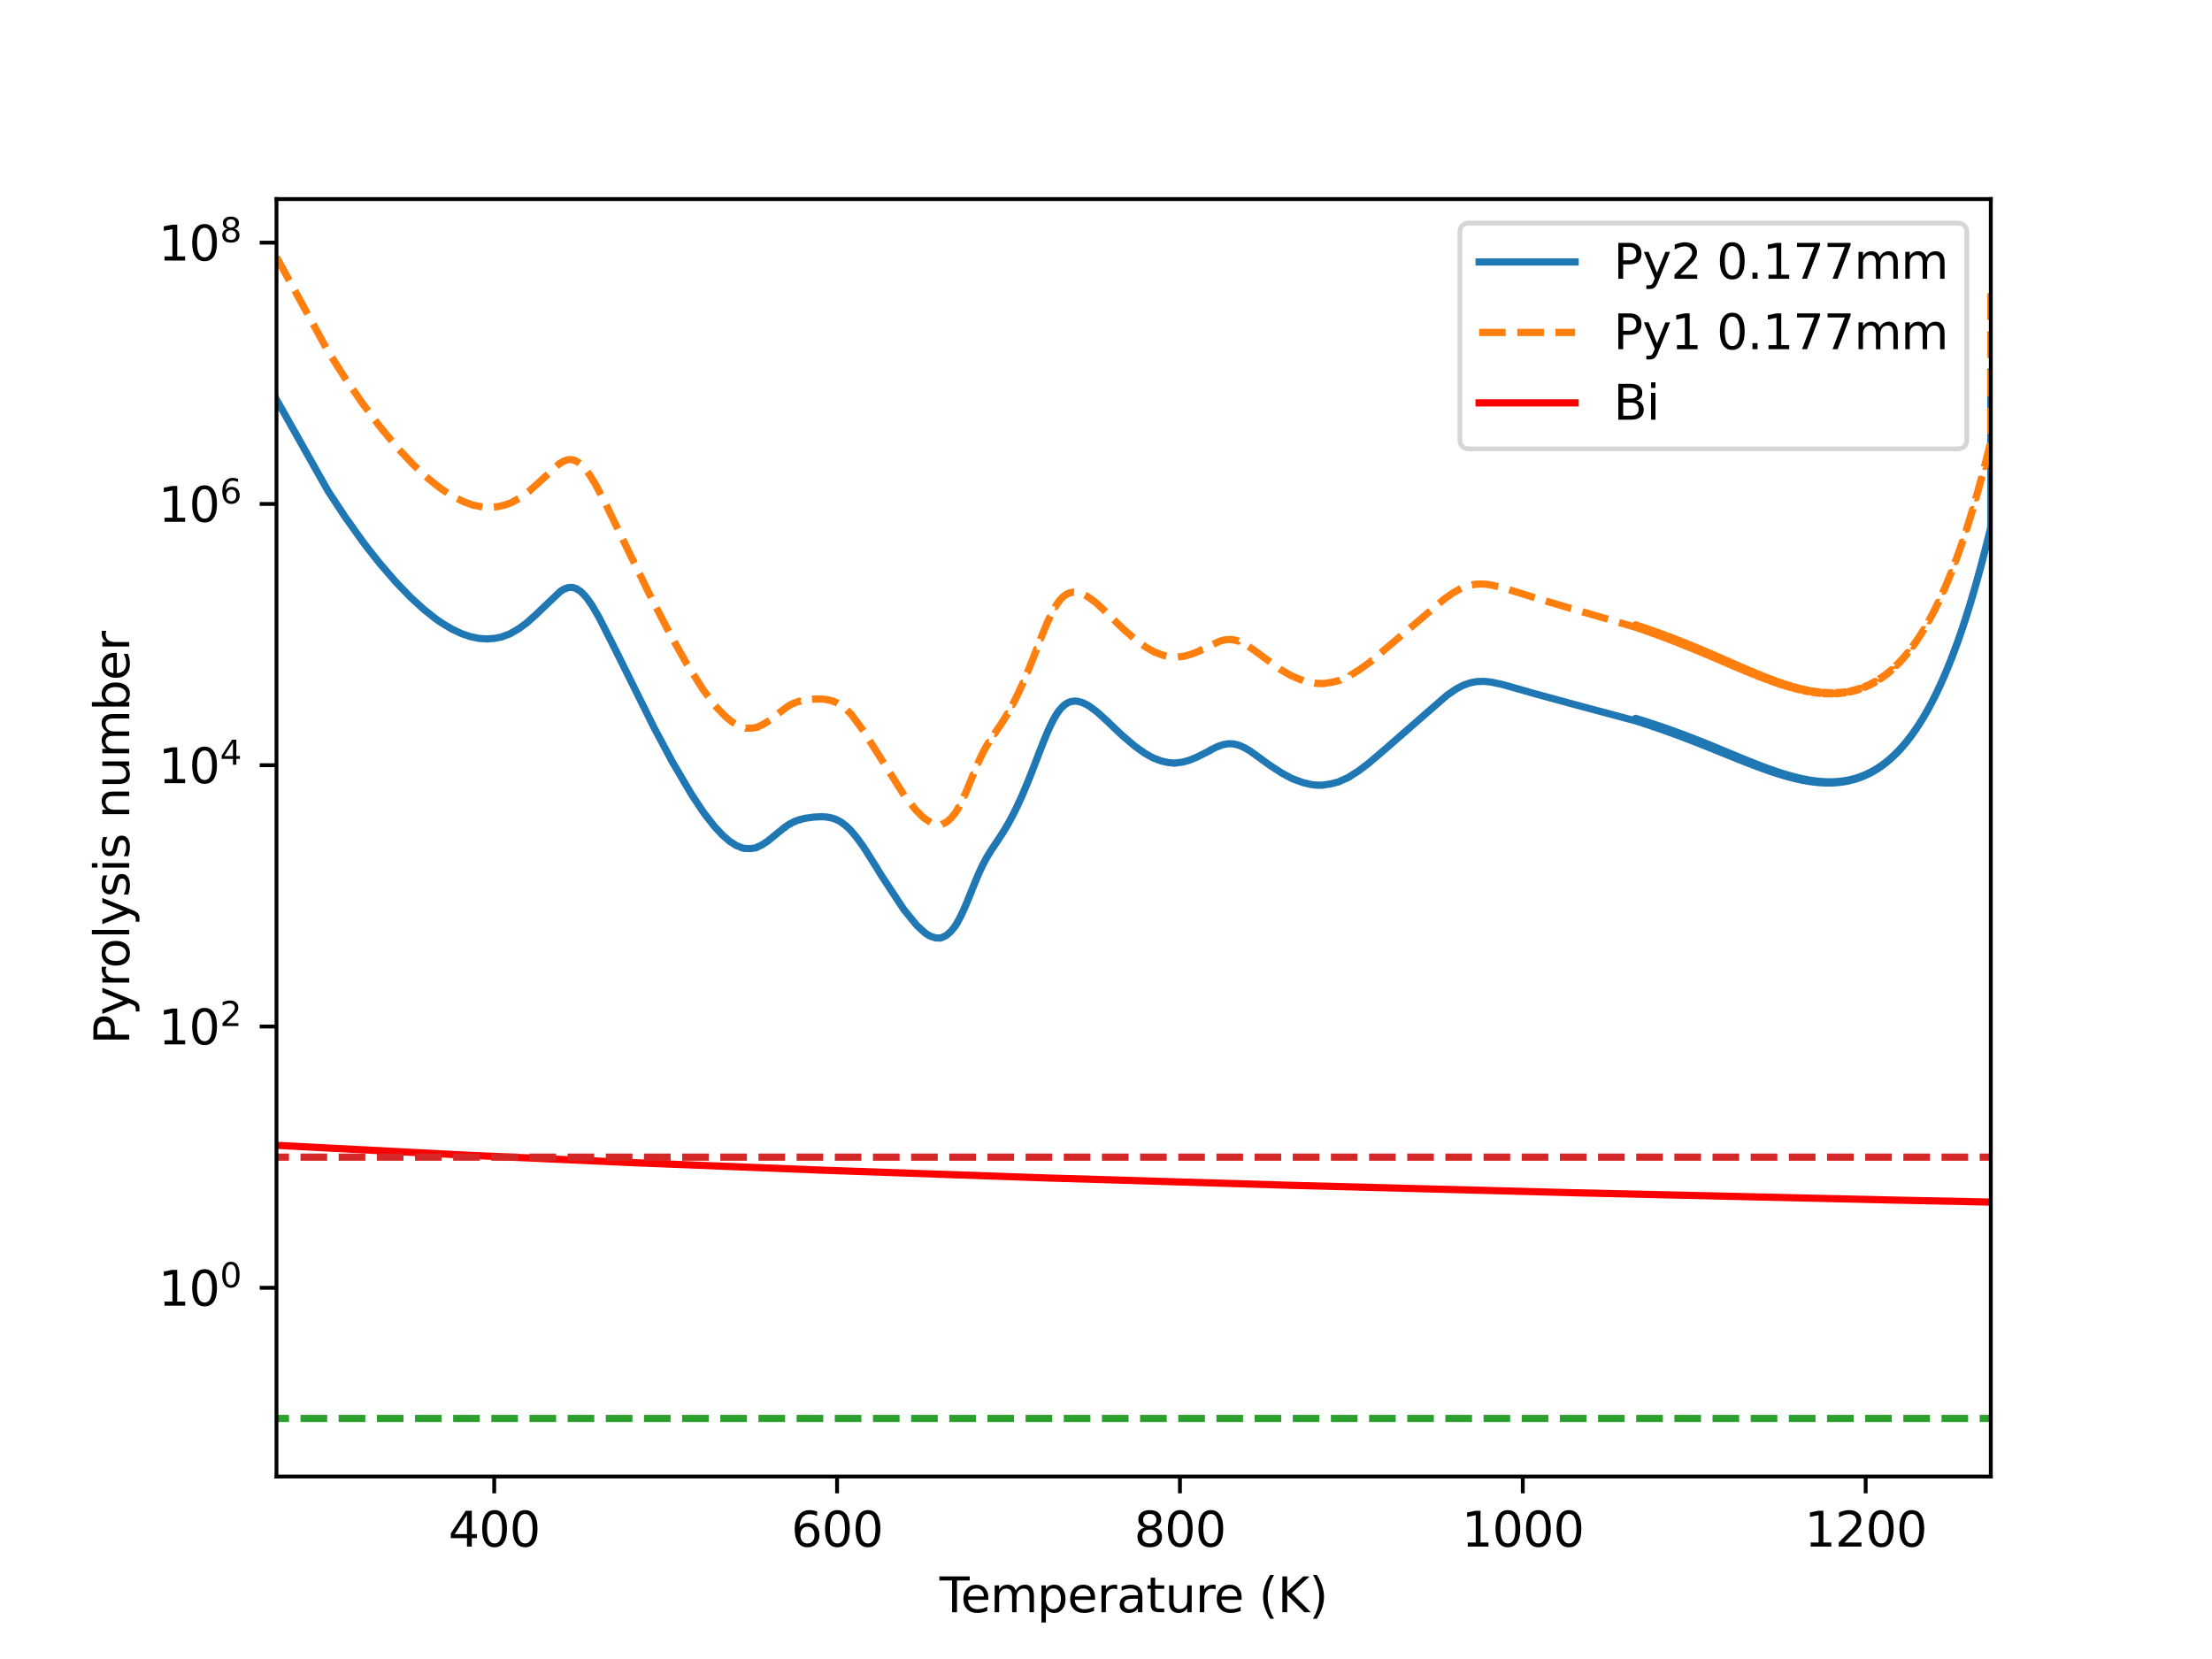 <?xml version="1.0" encoding="utf-8" standalone="no"?>
<!DOCTYPE svg PUBLIC "-//W3C//DTD SVG 1.1//EN"
  "http://www.w3.org/Graphics/SVG/1.1/DTD/svg11.dtd">
<svg xmlns:xlink="http://www.w3.org/1999/xlink" width="460.8pt" height="345.6pt" viewBox="0 0 460.8 345.6" xmlns="http://www.w3.org/2000/svg" version="1.1">
 <defs>
  <style type="text/css">*{stroke-linejoin: round; stroke-linecap: butt}</style>
 </defs>
 <g id="figure_1">
  <g id="patch_1">
   <path d="M 0 345.6 
L 460.8 345.6 
L 460.8 0 
L 0 0 
z
" style="fill: #ffffff"/>
  </g>
  <g id="axes_1">
   <g id="patch_2">
    <path d="M 57.6 307.584 
L 414.72 307.584 
L 414.72 41.472 
L 57.6 41.472 
z
" style="fill: #ffffff"/>
   </g>
   <g id="matplotlib.axis_1">
    <g id="xtick_1">
     <g id="line2d_1">
      <defs>
       <path id="mfdc48f48db" d="M 0 0 
L 0 3.5 
" style="stroke: #000000; stroke-width: 0.8"/>
      </defs>
      <g>
       <use xlink:href="#mfdc48f48db" x="102.954" y="307.584" style="stroke: #000000; stroke-width: 0.8"/>
      </g>
     </g>
     <g id="text_1">
      <!-- 400 -->
      <g transform="translate(93.41 322.182)scale(0.1 -0.1)">
       <defs>
        <path id="DejaVuSans-34" d="M 2419 4116 
L 825 1625 
L 2419 1625 
L 2419 4116 
z
M 2253 4666 
L 3047 4666 
L 3047 1625 
L 3713 1625 
L 3713 1100 
L 3047 1100 
L 3047 0 
L 2419 0 
L 2419 1100 
L 313 1100 
L 313 1709 
L 2253 4666 
z
" transform="scale(0.016)"/>
        <path id="DejaVuSans-30" d="M 2034 4250 
Q 1547 4250 1301 3770 
Q 1056 3291 1056 2328 
Q 1056 1369 1301 889 
Q 1547 409 2034 409 
Q 2525 409 2770 889 
Q 3016 1369 3016 2328 
Q 3016 3291 2770 3770 
Q 2525 4250 2034 4250 
z
M 2034 4750 
Q 2819 4750 3233 4129 
Q 3647 3509 3647 2328 
Q 3647 1150 3233 529 
Q 2819 -91 2034 -91 
Q 1250 -91 836 529 
Q 422 1150 422 2328 
Q 422 3509 836 4129 
Q 1250 4750 2034 4750 
z
" transform="scale(0.016)"/>
       </defs>
       <use xlink:href="#DejaVuSans-34"/>
       <use xlink:href="#DejaVuSans-30" x="63.623"/>
       <use xlink:href="#DejaVuSans-30" x="127.246"/>
      </g>
     </g>
    </g>
    <g id="xtick_2">
     <g id="line2d_2">
      <g>
       <use xlink:href="#mfdc48f48db" x="174.378" y="307.584" style="stroke: #000000; stroke-width: 0.8"/>
      </g>
     </g>
     <g id="text_2">
      <!-- 600 -->
      <g transform="translate(164.834 322.182)scale(0.1 -0.1)">
       <defs>
        <path id="DejaVuSans-36" d="M 2113 2584 
Q 1688 2584 1439 2293 
Q 1191 2003 1191 1497 
Q 1191 994 1439 701 
Q 1688 409 2113 409 
Q 2538 409 2786 701 
Q 3034 994 3034 1497 
Q 3034 2003 2786 2293 
Q 2538 2584 2113 2584 
z
M 3366 4563 
L 3366 3988 
Q 3128 4100 2886 4159 
Q 2644 4219 2406 4219 
Q 1781 4219 1451 3797 
Q 1122 3375 1075 2522 
Q 1259 2794 1537 2939 
Q 1816 3084 2150 3084 
Q 2853 3084 3261 2657 
Q 3669 2231 3669 1497 
Q 3669 778 3244 343 
Q 2819 -91 2113 -91 
Q 1303 -91 875 529 
Q 447 1150 447 2328 
Q 447 3434 972 4092 
Q 1497 4750 2381 4750 
Q 2619 4750 2861 4703 
Q 3103 4656 3366 4563 
z
" transform="scale(0.016)"/>
       </defs>
       <use xlink:href="#DejaVuSans-36"/>
       <use xlink:href="#DejaVuSans-30" x="63.623"/>
       <use xlink:href="#DejaVuSans-30" x="127.246"/>
      </g>
     </g>
    </g>
    <g id="xtick_3">
     <g id="line2d_3">
      <g>
       <use xlink:href="#mfdc48f48db" x="245.802" y="307.584" style="stroke: #000000; stroke-width: 0.8"/>
      </g>
     </g>
     <g id="text_3">
      <!-- 800 -->
      <g transform="translate(236.258 322.182)scale(0.1 -0.1)">
       <defs>
        <path id="DejaVuSans-38" d="M 2034 2216 
Q 1584 2216 1326 1975 
Q 1069 1734 1069 1313 
Q 1069 891 1326 650 
Q 1584 409 2034 409 
Q 2484 409 2743 651 
Q 3003 894 3003 1313 
Q 3003 1734 2745 1975 
Q 2488 2216 2034 2216 
z
M 1403 2484 
Q 997 2584 770 2862 
Q 544 3141 544 3541 
Q 544 4100 942 4425 
Q 1341 4750 2034 4750 
Q 2731 4750 3128 4425 
Q 3525 4100 3525 3541 
Q 3525 3141 3298 2862 
Q 3072 2584 2669 2484 
Q 3125 2378 3379 2068 
Q 3634 1759 3634 1313 
Q 3634 634 3220 271 
Q 2806 -91 2034 -91 
Q 1263 -91 848 271 
Q 434 634 434 1313 
Q 434 1759 690 2068 
Q 947 2378 1403 2484 
z
M 1172 3481 
Q 1172 3119 1398 2916 
Q 1625 2713 2034 2713 
Q 2441 2713 2670 2916 
Q 2900 3119 2900 3481 
Q 2900 3844 2670 4047 
Q 2441 4250 2034 4250 
Q 1625 4250 1398 4047 
Q 1172 3844 1172 3481 
z
" transform="scale(0.016)"/>
       </defs>
       <use xlink:href="#DejaVuSans-38"/>
       <use xlink:href="#DejaVuSans-30" x="63.623"/>
       <use xlink:href="#DejaVuSans-30" x="127.246"/>
      </g>
     </g>
    </g>
    <g id="xtick_4">
     <g id="line2d_4">
      <g>
       <use xlink:href="#mfdc48f48db" x="317.226" y="307.584" style="stroke: #000000; stroke-width: 0.8"/>
      </g>
     </g>
     <g id="text_4">
      <!-- 1000 -->
      <g transform="translate(304.501 322.182)scale(0.1 -0.1)">
       <defs>
        <path id="DejaVuSans-31" d="M 794 531 
L 1825 531 
L 1825 4091 
L 703 3866 
L 703 4441 
L 1819 4666 
L 2450 4666 
L 2450 531 
L 3481 531 
L 3481 0 
L 794 0 
L 794 531 
z
" transform="scale(0.016)"/>
       </defs>
       <use xlink:href="#DejaVuSans-31"/>
       <use xlink:href="#DejaVuSans-30" x="63.623"/>
       <use xlink:href="#DejaVuSans-30" x="127.246"/>
       <use xlink:href="#DejaVuSans-30" x="190.869"/>
      </g>
     </g>
    </g>
    <g id="xtick_5">
     <g id="line2d_5">
      <g>
       <use xlink:href="#mfdc48f48db" x="388.65" y="307.584" style="stroke: #000000; stroke-width: 0.8"/>
      </g>
     </g>
     <g id="text_5">
      <!-- 1200 -->
      <g transform="translate(375.925 322.182)scale(0.1 -0.1)">
       <defs>
        <path id="DejaVuSans-32" d="M 1228 531 
L 3431 531 
L 3431 0 
L 469 0 
L 469 531 
Q 828 903 1448 1529 
Q 2069 2156 2228 2338 
Q 2531 2678 2651 2914 
Q 2772 3150 2772 3378 
Q 2772 3750 2511 3984 
Q 2250 4219 1831 4219 
Q 1534 4219 1204 4116 
Q 875 4013 500 3803 
L 500 4441 
Q 881 4594 1212 4672 
Q 1544 4750 1819 4750 
Q 2544 4750 2975 4387 
Q 3406 4025 3406 3419 
Q 3406 3131 3298 2873 
Q 3191 2616 2906 2266 
Q 2828 2175 2409 1742 
Q 1991 1309 1228 531 
z
" transform="scale(0.016)"/>
       </defs>
       <use xlink:href="#DejaVuSans-31"/>
       <use xlink:href="#DejaVuSans-32" x="63.623"/>
       <use xlink:href="#DejaVuSans-30" x="127.246"/>
       <use xlink:href="#DejaVuSans-30" x="190.869"/>
      </g>
     </g>
    </g>
    <g id="text_6">
     <!-- Temperature (K) -->
     <g transform="translate(195.721 335.861)scale(0.1 -0.1)">
      <defs>
       <path id="DejaVuSans-54" d="M -19 4666 
L 3928 4666 
L 3928 4134 
L 2272 4134 
L 2272 0 
L 1638 0 
L 1638 4134 
L -19 4134 
L -19 4666 
z
" transform="scale(0.016)"/>
       <path id="DejaVuSans-65" d="M 3597 1894 
L 3597 1613 
L 953 1613 
Q 991 1019 1311 708 
Q 1631 397 2203 397 
Q 2534 397 2845 478 
Q 3156 559 3463 722 
L 3463 178 
Q 3153 47 2828 -22 
Q 2503 -91 2169 -91 
Q 1331 -91 842 396 
Q 353 884 353 1716 
Q 353 2575 817 3079 
Q 1281 3584 2069 3584 
Q 2775 3584 3186 3129 
Q 3597 2675 3597 1894 
z
M 3022 2063 
Q 3016 2534 2758 2815 
Q 2500 3097 2075 3097 
Q 1594 3097 1305 2825 
Q 1016 2553 972 2059 
L 3022 2063 
z
" transform="scale(0.016)"/>
       <path id="DejaVuSans-6d" d="M 3328 2828 
Q 3544 3216 3844 3400 
Q 4144 3584 4550 3584 
Q 5097 3584 5394 3201 
Q 5691 2819 5691 2113 
L 5691 0 
L 5113 0 
L 5113 2094 
Q 5113 2597 4934 2840 
Q 4756 3084 4391 3084 
Q 3944 3084 3684 2787 
Q 3425 2491 3425 1978 
L 3425 0 
L 2847 0 
L 2847 2094 
Q 2847 2600 2669 2842 
Q 2491 3084 2119 3084 
Q 1678 3084 1418 2786 
Q 1159 2488 1159 1978 
L 1159 0 
L 581 0 
L 581 3500 
L 1159 3500 
L 1159 2956 
Q 1356 3278 1631 3431 
Q 1906 3584 2284 3584 
Q 2666 3584 2933 3390 
Q 3200 3197 3328 2828 
z
" transform="scale(0.016)"/>
       <path id="DejaVuSans-70" d="M 1159 525 
L 1159 -1331 
L 581 -1331 
L 581 3500 
L 1159 3500 
L 1159 2969 
Q 1341 3281 1617 3432 
Q 1894 3584 2278 3584 
Q 2916 3584 3314 3078 
Q 3713 2572 3713 1747 
Q 3713 922 3314 415 
Q 2916 -91 2278 -91 
Q 1894 -91 1617 61 
Q 1341 213 1159 525 
z
M 3116 1747 
Q 3116 2381 2855 2742 
Q 2594 3103 2138 3103 
Q 1681 3103 1420 2742 
Q 1159 2381 1159 1747 
Q 1159 1113 1420 752 
Q 1681 391 2138 391 
Q 2594 391 2855 752 
Q 3116 1113 3116 1747 
z
" transform="scale(0.016)"/>
       <path id="DejaVuSans-72" d="M 2631 2963 
Q 2534 3019 2420 3045 
Q 2306 3072 2169 3072 
Q 1681 3072 1420 2755 
Q 1159 2438 1159 1844 
L 1159 0 
L 581 0 
L 581 3500 
L 1159 3500 
L 1159 2956 
Q 1341 3275 1631 3429 
Q 1922 3584 2338 3584 
Q 2397 3584 2469 3576 
Q 2541 3569 2628 3553 
L 2631 2963 
z
" transform="scale(0.016)"/>
       <path id="DejaVuSans-61" d="M 2194 1759 
Q 1497 1759 1228 1600 
Q 959 1441 959 1056 
Q 959 750 1161 570 
Q 1363 391 1709 391 
Q 2188 391 2477 730 
Q 2766 1069 2766 1631 
L 2766 1759 
L 2194 1759 
z
M 3341 1997 
L 3341 0 
L 2766 0 
L 2766 531 
Q 2569 213 2275 61 
Q 1981 -91 1556 -91 
Q 1019 -91 701 211 
Q 384 513 384 1019 
Q 384 1609 779 1909 
Q 1175 2209 1959 2209 
L 2766 2209 
L 2766 2266 
Q 2766 2663 2505 2880 
Q 2244 3097 1772 3097 
Q 1472 3097 1187 3025 
Q 903 2953 641 2809 
L 641 3341 
Q 956 3463 1253 3523 
Q 1550 3584 1831 3584 
Q 2591 3584 2966 3190 
Q 3341 2797 3341 1997 
z
" transform="scale(0.016)"/>
       <path id="DejaVuSans-74" d="M 1172 4494 
L 1172 3500 
L 2356 3500 
L 2356 3053 
L 1172 3053 
L 1172 1153 
Q 1172 725 1289 603 
Q 1406 481 1766 481 
L 2356 481 
L 2356 0 
L 1766 0 
Q 1100 0 847 248 
Q 594 497 594 1153 
L 594 3053 
L 172 3053 
L 172 3500 
L 594 3500 
L 594 4494 
L 1172 4494 
z
" transform="scale(0.016)"/>
       <path id="DejaVuSans-75" d="M 544 1381 
L 544 3500 
L 1119 3500 
L 1119 1403 
Q 1119 906 1312 657 
Q 1506 409 1894 409 
Q 2359 409 2629 706 
Q 2900 1003 2900 1516 
L 2900 3500 
L 3475 3500 
L 3475 0 
L 2900 0 
L 2900 538 
Q 2691 219 2414 64 
Q 2138 -91 1772 -91 
Q 1169 -91 856 284 
Q 544 659 544 1381 
z
M 1991 3584 
L 1991 3584 
z
" transform="scale(0.016)"/>
       <path id="DejaVuSans-20" transform="scale(0.016)"/>
       <path id="DejaVuSans-28" d="M 1984 4856 
Q 1566 4138 1362 3434 
Q 1159 2731 1159 2009 
Q 1159 1288 1364 580 
Q 1569 -128 1984 -844 
L 1484 -844 
Q 1016 -109 783 600 
Q 550 1309 550 2009 
Q 550 2706 781 3412 
Q 1013 4119 1484 4856 
L 1984 4856 
z
" transform="scale(0.016)"/>
       <path id="DejaVuSans-4b" d="M 628 4666 
L 1259 4666 
L 1259 2694 
L 3353 4666 
L 4166 4666 
L 1850 2491 
L 4331 0 
L 3500 0 
L 1259 2247 
L 1259 0 
L 628 0 
L 628 4666 
z
" transform="scale(0.016)"/>
       <path id="DejaVuSans-29" d="M 513 4856 
L 1013 4856 
Q 1481 4119 1714 3412 
Q 1947 2706 1947 2009 
Q 1947 1309 1714 600 
Q 1481 -109 1013 -844 
L 513 -844 
Q 928 -128 1133 580 
Q 1338 1288 1338 2009 
Q 1338 2731 1133 3434 
Q 928 4138 513 4856 
z
" transform="scale(0.016)"/>
      </defs>
      <use xlink:href="#DejaVuSans-54"/>
      <use xlink:href="#DejaVuSans-65" x="44.084"/>
      <use xlink:href="#DejaVuSans-6d" x="105.607"/>
      <use xlink:href="#DejaVuSans-70" x="203.02"/>
      <use xlink:href="#DejaVuSans-65" x="266.496"/>
      <use xlink:href="#DejaVuSans-72" x="328.02"/>
      <use xlink:href="#DejaVuSans-61" x="369.133"/>
      <use xlink:href="#DejaVuSans-74" x="430.412"/>
      <use xlink:href="#DejaVuSans-75" x="469.621"/>
      <use xlink:href="#DejaVuSans-72" x="533"/>
      <use xlink:href="#DejaVuSans-65" x="571.863"/>
      <use xlink:href="#DejaVuSans-20" x="633.387"/>
      <use xlink:href="#DejaVuSans-28" x="665.174"/>
      <use xlink:href="#DejaVuSans-4b" x="704.188"/>
      <use xlink:href="#DejaVuSans-29" x="769.764"/>
     </g>
    </g>
   </g>
   <g id="matplotlib.axis_2">
    <g id="ytick_1">
     <g id="line2d_6">
      <defs>
       <path id="m9b71e31539" d="M 0 0 
L -3.5 0 
" style="stroke: #000000; stroke-width: 0.8"/>
      </defs>
      <g>
       <use xlink:href="#m9b71e31539" x="57.6" y="268.272" style="stroke: #000000; stroke-width: 0.8"/>
      </g>
     </g>
     <g id="text_7">
      <!-- $\mathdefault{10^{0}}$ -->
      <g transform="translate(33 272.072)scale(0.1 -0.1)">
       <use xlink:href="#DejaVuSans-31" transform="translate(0 0.766)"/>
       <use xlink:href="#DejaVuSans-30" transform="translate(63.623 0.766)"/>
       <use xlink:href="#DejaVuSans-30" transform="translate(128.203 39.047)scale(0.7)"/>
      </g>
     </g>
    </g>
    <g id="ytick_2">
     <g id="line2d_7">
      <g>
       <use xlink:href="#m9b71e31539" x="57.6" y="213.841" style="stroke: #000000; stroke-width: 0.8"/>
      </g>
     </g>
     <g id="text_8">
      <!-- $\mathdefault{10^{2}}$ -->
      <g transform="translate(33 217.641)scale(0.1 -0.1)">
       <use xlink:href="#DejaVuSans-31" transform="translate(0 0.766)"/>
       <use xlink:href="#DejaVuSans-30" transform="translate(63.623 0.766)"/>
       <use xlink:href="#DejaVuSans-32" transform="translate(128.203 39.047)scale(0.7)"/>
      </g>
     </g>
    </g>
    <g id="ytick_3">
     <g id="line2d_8">
      <g>
       <use xlink:href="#m9b71e31539" x="57.6" y="159.41" style="stroke: #000000; stroke-width: 0.8"/>
      </g>
     </g>
     <g id="text_9">
      <!-- $\mathdefault{10^{4}}$ -->
      <g transform="translate(33 163.21)scale(0.1 -0.1)">
       <use xlink:href="#DejaVuSans-31" transform="translate(0 0.684)"/>
       <use xlink:href="#DejaVuSans-30" transform="translate(63.623 0.684)"/>
       <use xlink:href="#DejaVuSans-34" transform="translate(128.203 38.966)scale(0.7)"/>
      </g>
     </g>
    </g>
    <g id="ytick_4">
     <g id="line2d_9">
      <g>
       <use xlink:href="#m9b71e31539" x="57.6" y="104.979" style="stroke: #000000; stroke-width: 0.8"/>
      </g>
     </g>
     <g id="text_10">
      <!-- $\mathdefault{10^{6}}$ -->
      <g transform="translate(33 108.779)scale(0.1 -0.1)">
       <use xlink:href="#DejaVuSans-31" transform="translate(0 0.766)"/>
       <use xlink:href="#DejaVuSans-30" transform="translate(63.623 0.766)"/>
       <use xlink:href="#DejaVuSans-36" transform="translate(128.203 39.047)scale(0.7)"/>
      </g>
     </g>
    </g>
    <g id="ytick_5">
     <g id="line2d_10">
      <g>
       <use xlink:href="#m9b71e31539" x="57.6" y="50.548" style="stroke: #000000; stroke-width: 0.8"/>
      </g>
     </g>
     <g id="text_11">
      <!-- $\mathdefault{10^{8}}$ -->
      <g transform="translate(33 54.348)scale(0.1 -0.1)">
       <use xlink:href="#DejaVuSans-31" transform="translate(0 0.766)"/>
       <use xlink:href="#DejaVuSans-30" transform="translate(63.623 0.766)"/>
       <use xlink:href="#DejaVuSans-38" transform="translate(128.203 39.047)scale(0.7)"/>
      </g>
     </g>
    </g>
    <g id="text_12">
     <!-- Pyrolysis number -->
     <g transform="translate(26.92 217.555)rotate(-90)scale(0.1 -0.1)">
      <defs>
       <path id="DejaVuSans-50" d="M 1259 4147 
L 1259 2394 
L 2053 2394 
Q 2494 2394 2734 2622 
Q 2975 2850 2975 3272 
Q 2975 3691 2734 3919 
Q 2494 4147 2053 4147 
L 1259 4147 
z
M 628 4666 
L 2053 4666 
Q 2838 4666 3239 4311 
Q 3641 3956 3641 3272 
Q 3641 2581 3239 2228 
Q 2838 1875 2053 1875 
L 1259 1875 
L 1259 0 
L 628 0 
L 628 4666 
z
" transform="scale(0.016)"/>
       <path id="DejaVuSans-79" d="M 2059 -325 
Q 1816 -950 1584 -1140 
Q 1353 -1331 966 -1331 
L 506 -1331 
L 506 -850 
L 844 -850 
Q 1081 -850 1212 -737 
Q 1344 -625 1503 -206 
L 1606 56 
L 191 3500 
L 800 3500 
L 1894 763 
L 2988 3500 
L 3597 3500 
L 2059 -325 
z
" transform="scale(0.016)"/>
       <path id="DejaVuSans-6f" d="M 1959 3097 
Q 1497 3097 1228 2736 
Q 959 2375 959 1747 
Q 959 1119 1226 758 
Q 1494 397 1959 397 
Q 2419 397 2687 759 
Q 2956 1122 2956 1747 
Q 2956 2369 2687 2733 
Q 2419 3097 1959 3097 
z
M 1959 3584 
Q 2709 3584 3137 3096 
Q 3566 2609 3566 1747 
Q 3566 888 3137 398 
Q 2709 -91 1959 -91 
Q 1206 -91 779 398 
Q 353 888 353 1747 
Q 353 2609 779 3096 
Q 1206 3584 1959 3584 
z
" transform="scale(0.016)"/>
       <path id="DejaVuSans-6c" d="M 603 4863 
L 1178 4863 
L 1178 0 
L 603 0 
L 603 4863 
z
" transform="scale(0.016)"/>
       <path id="DejaVuSans-73" d="M 2834 3397 
L 2834 2853 
Q 2591 2978 2328 3040 
Q 2066 3103 1784 3103 
Q 1356 3103 1142 2972 
Q 928 2841 928 2578 
Q 928 2378 1081 2264 
Q 1234 2150 1697 2047 
L 1894 2003 
Q 2506 1872 2764 1633 
Q 3022 1394 3022 966 
Q 3022 478 2636 193 
Q 2250 -91 1575 -91 
Q 1294 -91 989 -36 
Q 684 19 347 128 
L 347 722 
Q 666 556 975 473 
Q 1284 391 1588 391 
Q 1994 391 2212 530 
Q 2431 669 2431 922 
Q 2431 1156 2273 1281 
Q 2116 1406 1581 1522 
L 1381 1569 
Q 847 1681 609 1914 
Q 372 2147 372 2553 
Q 372 3047 722 3315 
Q 1072 3584 1716 3584 
Q 2034 3584 2315 3537 
Q 2597 3491 2834 3397 
z
" transform="scale(0.016)"/>
       <path id="DejaVuSans-69" d="M 603 3500 
L 1178 3500 
L 1178 0 
L 603 0 
L 603 3500 
z
M 603 4863 
L 1178 4863 
L 1178 4134 
L 603 4134 
L 603 4863 
z
" transform="scale(0.016)"/>
       <path id="DejaVuSans-6e" d="M 3513 2113 
L 3513 0 
L 2938 0 
L 2938 2094 
Q 2938 2591 2744 2837 
Q 2550 3084 2163 3084 
Q 1697 3084 1428 2787 
Q 1159 2491 1159 1978 
L 1159 0 
L 581 0 
L 581 3500 
L 1159 3500 
L 1159 2956 
Q 1366 3272 1645 3428 
Q 1925 3584 2291 3584 
Q 2894 3584 3203 3211 
Q 3513 2838 3513 2113 
z
" transform="scale(0.016)"/>
       <path id="DejaVuSans-62" d="M 3116 1747 
Q 3116 2381 2855 2742 
Q 2594 3103 2138 3103 
Q 1681 3103 1420 2742 
Q 1159 2381 1159 1747 
Q 1159 1113 1420 752 
Q 1681 391 2138 391 
Q 2594 391 2855 752 
Q 3116 1113 3116 1747 
z
M 1159 2969 
Q 1341 3281 1617 3432 
Q 1894 3584 2278 3584 
Q 2916 3584 3314 3078 
Q 3713 2572 3713 1747 
Q 3713 922 3314 415 
Q 2916 -91 2278 -91 
Q 1894 -91 1617 61 
Q 1341 213 1159 525 
L 1159 0 
L 581 0 
L 581 4863 
L 1159 4863 
L 1159 2969 
z
" transform="scale(0.016)"/>
      </defs>
      <use xlink:href="#DejaVuSans-50"/>
      <use xlink:href="#DejaVuSans-79" x="60.303"/>
      <use xlink:href="#DejaVuSans-72" x="119.482"/>
      <use xlink:href="#DejaVuSans-6f" x="158.346"/>
      <use xlink:href="#DejaVuSans-6c" x="219.527"/>
      <use xlink:href="#DejaVuSans-79" x="247.311"/>
      <use xlink:href="#DejaVuSans-73" x="306.49"/>
      <use xlink:href="#DejaVuSans-69" x="358.59"/>
      <use xlink:href="#DejaVuSans-73" x="386.373"/>
      <use xlink:href="#DejaVuSans-20" x="438.473"/>
      <use xlink:href="#DejaVuSans-6e" x="470.26"/>
      <use xlink:href="#DejaVuSans-75" x="533.639"/>
      <use xlink:href="#DejaVuSans-6d" x="597.018"/>
      <use xlink:href="#DejaVuSans-62" x="694.43"/>
      <use xlink:href="#DejaVuSans-65" x="757.906"/>
      <use xlink:href="#DejaVuSans-72" x="819.43"/>
     </g>
    </g>
   </g>
   <g id="line2d_11">
    <path d="M 57.6 83.247 
L 68.367 102.334 
L 71.938 107.744 
L 75.438 112.647 
L 76.634 114.227 
L 78.652 116.792 
L 79.384 117.683 
L 82.473 121.247 
L 85.438 124.334 
L 85.687 124.569 
L 88.312 126.958 
L 90.794 128.934 
L 90.919 129.01 
L 91.509 129.441 
L 91.634 129.511 
L 92.116 129.834 
L 94.205 131.078 
L 96.169 132.001 
L 98.008 132.627 
L 99.74 132.986 
L 101.401 133.102 
L 102.954 132.992 
L 104.543 132.69 
L 104.668 132.608 
L 104.793 132.569 
L 106.329 132.009 
L 106.454 131.899 
L 106.579 131.837 
L 108.132 130.935 
L 109.74 129.746 
L 111.579 128.099 
L 116.81 123.121 
L 116.864 123.153 
L 116.882 123.073 
L 117.703 122.626 
L 117.757 122.666 
L 117.775 122.596 
L 118.418 122.406 
L 118.543 122.386 
L 119.132 122.37 
L 119.257 122.384 
L 119.846 122.536 
L 120.078 122.675 
L 120.15 122.669 
L 120.917 123.172 
L 121.328 123.565 
L 121.399 123.606 
L 122.346 124.697 
L 123.364 126.171 
L 124.846 128.72 
L 128.131 135.207 
L 136.22 151.519 
L 140.023 158.63 
L 144.023 165.433 
L 146.505 169.163 
L 146.88 169.675 
L 148.844 172.177 
L 150.505 173.956 
L 152.04 175.297 
L 152.112 175.321 
L 153.469 176.19 
L 153.54 176.189 
L 154.719 176.671 
L 154.844 176.657 
L 155.076 176.752 
L 155.201 176.728 
L 155.326 176.746 
L 156.344 176.777 
L 157.397 176.643 
L 157.522 176.541 
L 157.576 176.588 
L 157.594 176.518 
L 158.665 176.044 
L 159.915 175.235 
L 161.7 173.777 
L 163.415 172.374 
L 163.468 172.415 
L 163.486 172.322 
L 164.486 171.654 
L 164.54 171.698 
L 164.557 171.612 
L 165.557 171.108 
L 165.611 171.155 
L 165.629 171.078 
L 166.629 170.728 
L 166.682 170.777 
L 166.754 170.693 
L 167.879 170.44 
L 168.004 170.418 
L 169.486 170.219 
L 169.611 170.207 
L 171.093 170.132 
L 171.218 170.133 
L 172.343 170.21 
L 172.575 170.289 
L 172.7 170.266 
L 172.932 170.355 
L 173.057 170.34 
L 173.289 170.439 
L 173.414 170.435 
L 173.646 170.545 
L 173.771 170.55 
L 174.003 170.673 
L 174.075 170.668 
L 175.021 171.145 
L 175.325 171.338 
L 176.271 172.063 
L 177.039 172.803 
L 177.289 173.057 
L 178.485 174.487 
L 179.896 176.451 
L 180.324 177.106 
L 182.574 180.67 
L 182.878 181.176 
L 183.663 182.455 
L 188.306 189.501 
L 191.038 192.832 
L 192.752 194.386 
L 193.056 194.583 
L 193.466 194.859 
L 193.591 194.907 
L 193.895 195.061 
L 194.966 195.392 
L 195.966 195.413 
L 196.091 195.337 
L 196.216 195.305 
L 197.109 194.878 
L 198.002 194.107 
L 199.002 192.905 
L 199.127 192.617 
L 199.18 192.629 
L 199.305 192.328 
L 199.359 192.338 
L 199.484 192.024 
L 199.537 192.032 
L 199.662 191.706 
L 199.716 191.713 
L 199.841 191.375 
L 199.894 191.38 
L 200.019 191.03 
L 200.073 191.035 
L 200.198 190.673 
L 200.252 190.676 
L 200.377 190.304 
L 200.43 190.305 
L 200.555 189.922 
L 200.609 189.923 
L 200.734 189.531 
L 200.787 189.53 
L 200.912 189.129 
L 200.966 189.127 
L 201.091 188.717 
L 201.144 188.715 
L 201.269 188.298 
L 201.323 188.294 
L 201.448 187.871 
L 201.502 187.867 
L 201.626 187.438 
L 201.68 187.433 
L 201.805 187 
L 201.859 186.994 
L 201.984 186.557 
L 202.037 186.551 
L 202.162 186.113 
L 202.216 186.106 
L 202.341 185.666 
L 202.394 185.66 
L 202.519 185.22 
L 202.573 185.213 
L 202.698 184.774 
L 202.751 184.768 
L 202.876 184.331 
L 202.93 184.325 
L 203.055 183.892 
L 203.109 183.886 
L 203.234 183.457 
L 203.287 183.452 
L 203.412 183.029 
L 203.466 183.024 
L 203.591 182.607 
L 203.644 182.603 
L 203.769 182.193 
L 203.823 182.189 
L 203.948 181.788 
L 204.001 181.785 
L 204.126 181.392 
L 204.18 181.39 
L 204.305 181.006 
L 204.358 181.005 
L 204.483 180.63 
L 204.537 180.63 
L 204.662 180.264 
L 204.716 180.266 
L 204.841 179.909 
L 204.894 179.912 
L 205.019 179.565 
L 205.073 179.568 
L 205.198 179.231 
L 205.251 179.235 
L 205.376 178.906 
L 205.43 178.911 
L 205.555 178.591 
L 205.608 178.597 
L 205.733 178.284 
L 205.787 178.291 
L 205.912 177.985 
L 205.966 177.993 
L 206.09 177.694 
L 206.144 177.702 
L 206.269 177.409 
L 206.323 177.418 
L 206.448 177.129 
L 206.501 177.139 
L 206.626 176.854 
L 206.68 176.864 
L 206.805 176.583 
L 206.858 176.594 
L 206.983 176.315 
L 207.037 176.326 
L 207.162 176.049 
L 207.215 176.06 
L 207.34 175.784 
L 207.394 175.795 
L 207.519 175.519 
L 207.573 175.53 
L 207.698 175.254 
L 207.751 175.265 
L 207.876 174.988 
L 207.93 174.999 
L 208.055 174.72 
L 208.108 174.731 
L 208.233 174.451 
L 208.287 174.461 
L 208.412 174.178 
L 208.465 174.188 
L 208.59 173.902 
L 208.644 173.912 
L 208.769 173.623 
L 208.822 173.632 
L 208.947 173.339 
L 209.001 173.348 
L 209.126 173.051 
L 209.18 173.06 
L 209.305 172.759 
L 209.358 172.768 
L 209.483 172.462 
L 209.537 172.47 
L 209.662 172.159 
L 209.715 172.167 
L 209.84 171.852 
L 209.894 171.859 
L 210.019 171.539 
L 210.072 171.546 
L 210.197 171.221 
L 210.251 171.227 
L 210.376 170.897 
L 210.43 170.903 
L 210.554 170.567 
L 210.608 170.573 
L 210.733 170.232 
L 210.787 170.237 
L 210.912 169.891 
L 210.965 169.895 
L 211.09 169.544 
L 211.144 169.548 
L 211.269 169.192 
L 211.322 169.195 
L 211.447 168.833 
L 211.501 168.836 
L 211.626 168.469 
L 211.679 168.471 
L 211.804 168.099 
L 211.858 168.101 
L 211.983 167.724 
L 212.037 167.725 
L 212.162 167.342 
L 212.215 167.343 
L 212.34 166.955 
L 212.394 166.955 
L 212.519 166.563 
L 212.572 166.562 
L 212.697 166.165 
L 212.751 166.164 
L 212.876 165.761 
L 212.929 165.759 
L 213.054 165.352 
L 213.108 165.35 
L 213.233 164.938 
L 213.286 164.935 
L 213.411 164.518 
L 213.465 164.515 
L 213.59 164.094 
L 213.644 164.091 
L 213.769 163.665 
L 213.822 163.661 
L 213.947 163.231 
L 214.001 163.227 
L 214.126 162.793 
L 214.179 162.788 
L 214.304 162.351 
L 214.358 162.345 
L 214.483 161.904 
L 214.536 161.899 
L 214.661 161.454 
L 214.715 161.448 
L 214.84 161.001 
L 214.894 160.995 
L 215.018 160.545 
L 215.072 160.538 
L 215.197 160.086 
L 215.251 160.079 
L 215.376 159.625 
L 215.429 159.617 
L 215.554 159.162 
L 215.608 159.154 
L 215.733 158.698 
L 215.786 158.69 
L 215.911 158.233 
L 215.965 158.224 
L 216.09 157.767 
L 216.143 157.759 
L 216.268 157.302 
L 216.322 157.294 
L 216.447 156.838 
L 216.501 156.83 
L 216.626 156.376 
L 216.679 156.368 
L 216.804 155.916 
L 216.858 155.908 
L 216.983 155.459 
L 217.036 155.451 
L 217.161 155.006 
L 217.215 154.998 
L 217.34 154.557 
L 217.393 154.55 
L 217.518 154.113 
L 217.572 154.106 
L 217.697 153.676 
L 217.75 153.67 
L 217.875 153.245 
L 217.929 153.24 
L 218.054 152.822 
L 218.108 152.818 
L 218.233 152.408 
L 218.286 152.404 
L 218.411 152.003 
L 218.465 152 
L 218.59 151.608 
L 218.643 151.606 
L 218.768 151.224 
L 218.822 151.223 
L 218.947 150.851 
L 219 150.851 
L 219.125 150.49 
L 219.179 150.492 
L 219.304 150.143 
L 219.358 150.145 
L 219.482 149.808 
L 219.536 149.812 
L 219.661 149.488 
L 219.715 149.493 
L 219.84 149.181 
L 219.893 149.188 
L 220.018 148.889 
L 220.072 148.898 
L 220.197 148.613 
L 220.25 148.623 
L 220.375 148.351 
L 220.429 148.363 
L 220.554 148.104 
L 220.607 148.118 
L 220.625 148.009 
L 221.447 147.097 
L 221.5 147.119 
L 221.518 147.032 
L 222.161 146.552 
L 222.214 146.581 
L 222.232 146.51 
L 222.875 146.217 
L 223 146.178 
L 223.768 146.052 
L 223.893 146.048 
L 224.661 146.124 
L 224.893 146.213 
L 225.018 146.211 
L 225.25 146.316 
L 225.375 146.326 
L 225.607 146.447 
L 225.625 146.423 
L 226.625 146.931 
L 226.928 147.119 
L 228.232 148.067 
L 228.66 148.42 
L 230.732 150.298 
L 231.321 150.877 
L 231.446 150.98 
L 232.035 151.562 
L 232.16 151.665 
L 232.75 152.243 
L 232.874 152.344 
L 233.464 152.915 
L 233.589 153.013 
L 234.071 153.455 
L 236.517 155.528 
L 238.481 156.913 
L 240.249 157.92 
L 240.32 157.921 
L 241.874 158.519 
L 243.302 158.843 
L 244.713 158.987 
L 244.838 158.935 
L 244.963 158.931 
L 246.338 158.765 
L 247.766 158.374 
L 249.427 157.681 
L 252.034 156.371 
L 252.159 156.24 
L 252.213 156.277 
L 252.23 156.203 
L 253.766 155.473 
L 253.82 155.511 
L 253.837 155.445 
L 254.837 155.114 
L 254.962 155.082 
L 255.909 154.936 
L 256.034 154.928 
L 256.98 154.972 
L 257.212 155.047 
L 257.337 155.034 
L 257.569 155.122 
L 257.694 155.121 
L 257.926 155.221 
L 258.051 155.23 
L 258.284 155.344 
L 258.301 155.321 
L 259.48 155.88 
L 259.891 156.14 
L 260.016 156.195 
L 260.444 156.468 
L 262.694 158.077 
L 263.283 158.529 
L 263.408 158.606 
L 263.998 159.053 
L 264.122 159.128 
L 264.605 159.472 
L 267.051 161.064 
L 269.176 162.201 
L 269.301 162.233 
L 269.604 162.366 
L 271.39 163.012 
L 273.104 163.435 
L 273.229 163.421 
L 273.461 163.487 
L 273.586 163.468 
L 273.818 163.528 
L 273.943 163.504 
L 274.175 163.558 
L 274.3 163.529 
L 274.533 163.577 
L 274.658 163.543 
L 274.89 163.585 
L 275.015 163.546 
L 275.247 163.581 
L 275.372 163.537 
L 275.604 163.565 
L 275.729 163.516 
L 275.854 163.506 
L 277.407 163.262 
L 278.997 162.833 
L 279.122 162.734 
L 279.247 162.684 
L 280.961 161.93 
L 281.086 161.804 
L 281.139 161.831 
L 281.157 161.764 
L 282.943 160.64 
L 285.139 158.982 
L 288.3 156.287 
L 301.442 144.832 
L 301.513 144.778 
L 303.227 143.603 
L 303.352 143.528 
L 304.656 142.834 
L 304.781 142.778 
L 306.084 142.297 
L 306.316 142.263 
L 306.441 142.201 
L 306.673 142.175 
L 306.798 142.12 
L 307.03 142.102 
L 307.155 142.054 
L 307.388 142.045 
L 307.513 142.003 
L 307.763 141.976 
L 309.12 141.943 
L 309.53 141.983 
L 309.655 141.977 
L 310.066 142.034 
L 310.191 142.034 
L 310.62 142.094 
L 312.691 142.521 
L 313.351 142.69 
L 318.405 144.133 
L 319.19 144.359 
L 327.279 146.571 
L 340.671 150.151 
L 340.725 149.644 
L 340.796 149.666 
L 340.85 150.208 
L 340.903 149.698 
L 341.028 150.265 
L 341.082 149.753 
L 341.153 149.775 
L 341.207 150.323 
L 341.26 149.808 
L 341.385 150.38 
L 341.439 149.863 
L 341.51 149.885 
L 341.564 150.438 
L 341.618 149.918 
L 341.743 150.496 
L 341.796 149.974 
L 341.868 149.996 
L 341.921 150.554 
L 341.975 150.03 
L 342.1 150.612 
L 342.153 150.085 
L 342.225 150.108 
L 342.278 150.671 
L 342.332 150.142 
L 342.457 150.729 
L 342.51 150.198 
L 342.582 150.22 
L 342.635 150.788 
L 342.689 150.254 
L 342.814 150.847 
L 342.867 150.311 
L 342.939 150.334 
L 342.992 150.906 
L 343.046 150.368 
L 343.171 150.965 
L 343.225 150.425 
L 343.296 150.448 
L 343.35 151.025 
L 343.403 150.483 
L 343.528 151.084 
L 343.582 150.54 
L 343.653 150.563 
L 343.707 151.144 
L 343.76 150.598 
L 343.885 151.204 
L 343.939 150.656 
L 344.01 150.679 
L 344.064 151.264 
L 344.117 150.714 
L 344.242 151.325 
L 344.296 150.773 
L 344.367 150.796 
L 344.421 151.385 
L 344.474 150.831 
L 344.599 151.446 
L 344.653 150.89 
L 344.724 150.914 
L 344.778 151.507 
L 344.832 150.949 
L 344.957 151.568 
L 345.01 151.009 
L 345.082 151.033 
L 345.135 151.63 
L 345.189 151.068 
L 345.314 151.691 
L 345.367 151.128 
L 345.439 151.152 
L 345.492 151.753 
L 345.546 151.188 
L 345.671 151.815 
L 345.724 151.249 
L 345.796 151.273 
L 345.849 151.877 
L 345.903 151.309 
L 346.028 151.939 
L 346.082 151.37 
L 346.153 151.394 
L 346.207 152.002 
L 346.26 151.431 
L 346.385 152.064 
L 346.439 151.492 
L 346.51 151.517 
L 346.564 152.127 
L 346.617 151.554 
L 346.742 152.191 
L 346.796 151.616 
L 346.867 151.64 
L 346.921 152.254 
L 346.974 151.678 
L 347.099 152.317 
L 347.153 151.74 
L 347.224 151.765 
L 347.278 152.381 
L 347.331 151.802 
L 347.456 152.445 
L 347.51 151.865 
L 347.581 151.89 
L 347.635 152.509 
L 347.689 151.928 
L 347.814 152.573 
L 347.867 151.991 
L 347.939 152.016 
L 347.992 152.638 
L 348.046 152.055 
L 348.171 152.703 
L 348.224 152.118 
L 348.296 152.144 
L 348.349 152.767 
L 348.403 152.182 
L 348.528 152.832 
L 348.581 152.246 
L 348.653 152.272 
L 348.706 152.898 
L 348.76 152.311 
L 348.885 152.963 
L 348.938 152.375 
L 349.01 152.401 
L 349.063 153.029 
L 349.117 152.44 
L 349.242 153.095 
L 349.296 152.505 
L 349.367 152.532 
L 349.421 153.161 
L 349.474 152.571 
L 349.599 153.227 
L 349.653 152.636 
L 349.724 152.663 
L 349.778 153.293 
L 349.831 152.702 
L 349.956 153.36 
L 350.01 152.768 
L 350.081 152.795 
L 350.135 153.427 
L 350.188 152.835 
L 350.313 153.494 
L 350.367 152.901 
L 350.438 152.928 
L 350.492 153.561 
L 350.546 152.968 
L 350.671 153.628 
L 350.724 153.035 
L 350.796 153.062 
L 350.849 153.696 
L 350.903 153.102 
L 351.028 153.764 
L 351.081 153.17 
L 351.153 153.197 
L 351.206 153.831 
L 351.26 153.237 
L 351.385 153.9 
L 351.438 153.305 
L 351.51 153.333 
L 351.563 153.968 
L 351.617 153.374 
L 351.742 154.036 
L 351.795 153.442 
L 351.867 153.469 
L 351.92 154.105 
L 351.974 153.511 
L 352.099 154.174 
L 352.153 153.579 
L 352.224 153.607 
L 352.278 154.242 
L 352.331 153.648 
L 352.456 154.311 
L 352.51 153.718 
L 352.581 153.745 
L 352.635 154.381 
L 352.688 153.787 
L 352.813 154.45 
L 352.867 153.857 
L 352.938 153.885 
L 352.992 154.52 
L 353.045 153.927 
L 353.17 154.589 
L 353.224 153.997 
L 353.295 154.025 
L 353.349 154.659 
L 353.402 154.067 
L 353.527 154.729 
L 353.581 154.137 
L 353.652 154.165 
L 353.706 154.799 
L 353.76 154.208 
L 353.885 154.87 
L 353.938 154.279 
L 354.01 154.307 
L 354.063 154.94 
L 354.117 154.35 
L 354.242 155.01 
L 354.295 154.421 
L 354.367 154.449 
L 354.42 155.081 
L 354.474 154.492 
L 354.599 155.152 
L 354.652 154.564 
L 354.724 154.592 
L 354.777 155.223 
L 354.831 154.635 
L 354.956 155.294 
L 355.01 154.707 
L 355.081 154.736 
L 355.135 155.365 
L 355.188 154.779 
L 355.313 155.436 
L 355.367 154.851 
L 355.438 154.88 
L 355.492 155.507 
L 355.545 154.924 
L 355.67 155.579 
L 355.724 154.996 
L 355.795 155.025 
L 355.849 155.65 
L 355.902 155.069 
L 356.027 155.722 
L 356.081 155.142 
L 356.152 155.171 
L 356.206 155.794 
L 356.259 155.214 
L 356.384 155.866 
L 356.438 155.287 
L 356.509 155.317 
L 356.563 155.937 
L 356.617 155.361 
L 356.742 156.009 
L 356.795 155.434 
L 356.867 155.463 
L 356.92 156.081 
L 356.974 155.507 
L 357.099 156.153 
L 357.152 155.581 
L 357.224 155.61 
L 357.277 156.226 
L 357.331 155.654 
L 357.456 156.298 
L 357.509 155.728 
L 357.581 155.757 
L 357.634 156.37 
L 357.688 155.801 
L 357.813 156.442 
L 357.866 155.875 
L 357.938 155.905 
L 357.991 156.515 
L 358.045 155.949 
L 358.17 156.587 
L 358.224 156.023 
L 358.295 156.053 
L 358.349 156.659 
L 358.402 156.097 
L 358.527 156.732 
L 358.581 156.171 
L 358.652 156.201 
L 358.706 156.804 
L 358.759 156.245 
L 358.884 156.877 
L 358.938 156.32 
L 359.009 156.349 
L 359.063 156.949 
L 359.116 156.394 
L 359.241 157.021 
L 359.295 156.468 
L 359.366 156.498 
L 359.42 157.094 
L 359.474 156.542 
L 359.599 157.166 
L 359.652 156.617 
L 359.724 156.646 
L 359.777 157.239 
L 359.831 156.691 
L 359.956 157.311 
L 360.009 156.765 
L 360.081 156.795 
L 360.134 157.383 
L 360.188 156.84 
L 360.313 157.455 
L 360.366 156.914 
L 360.438 156.943 
L 360.491 157.528 
L 360.545 156.988 
L 360.67 157.6 
L 360.723 157.062 
L 360.795 157.092 
L 360.848 157.672 
L 360.902 157.137 
L 361.027 157.744 
L 361.081 157.211 
L 361.152 157.24 
L 361.206 157.816 
L 361.259 157.285 
L 361.384 157.888 
L 361.438 157.359 
L 361.509 157.389 
L 361.563 157.96 
L 361.616 157.433 
L 361.741 158.031 
L 361.795 157.507 
L 361.866 157.536 
L 361.92 158.103 
L 361.973 157.581 
L 362.098 158.174 
L 362.152 157.655 
L 362.223 157.684 
L 362.277 158.246 
L 362.33 157.728 
L 362.455 158.317 
L 362.509 157.802 
L 362.58 157.831 
L 362.634 158.388 
L 362.688 157.875 
L 362.813 158.459 
L 362.866 157.949 
L 362.938 157.978 
L 362.991 158.53 
L 363.045 158.022 
L 363.17 158.6 
L 363.223 158.095 
L 363.295 158.124 
L 363.348 158.671 
L 363.402 158.168 
L 363.527 158.741 
L 363.58 158.241 
L 363.652 158.27 
L 363.705 158.811 
L 363.759 158.313 
L 363.884 158.881 
L 363.938 158.386 
L 364.009 158.415 
L 364.063 158.951 
L 364.116 158.458 
L 364.241 159.02 
L 364.295 158.53 
L 364.366 158.559 
L 364.42 159.09 
L 364.473 158.602 
L 364.598 159.159 
L 364.652 158.673 
L 364.723 158.702 
L 364.777 159.227 
L 364.83 158.745 
L 364.955 159.296 
L 365.009 158.816 
L 365.08 158.845 
L 365.134 159.364 
L 365.187 158.887 
L 365.312 159.432 
L 365.366 158.958 
L 365.437 158.986 
L 365.491 159.5 
L 365.545 159.028 
L 365.67 159.568 
L 365.723 159.098 
L 365.795 159.126 
L 365.848 159.635 
L 365.902 159.168 
L 366.027 159.702 
L 366.08 159.238 
L 366.152 159.266 
L 366.205 159.768 
L 366.259 159.307 
L 366.384 159.835 
L 366.437 159.376 
L 366.509 159.404 
L 366.562 159.901 
L 366.616 159.445 
L 366.741 159.966 
L 366.794 159.513 
L 366.866 159.541 
L 366.919 160.032 
L 366.973 159.581 
L 367.098 160.097 
L 367.152 159.649 
L 367.223 159.676 
L 367.277 160.161 
L 367.33 159.716 
L 367.455 160.225 
L 367.509 159.783 
L 367.58 159.81 
L 367.634 160.289 
L 367.687 159.85 
L 367.812 160.353 
L 367.866 159.916 
L 367.937 159.942 
L 367.991 160.416 
L 368.044 159.982 
L 368.169 160.478 
L 368.223 160.047 
L 368.294 160.073 
L 368.348 160.54 
L 368.402 160.112 
L 368.527 160.602 
L 368.58 160.176 
L 368.652 160.202 
L 368.705 160.664 
L 368.759 160.24 
L 368.884 160.724 
L 368.937 160.304 
L 369.009 160.329 
L 369.062 160.785 
L 369.116 160.367 
L 369.241 160.845 
L 369.294 160.43 
L 369.366 160.455 
L 369.419 160.904 
L 369.473 160.492 
L 369.598 160.963 
L 369.651 160.554 
L 369.723 160.578 
L 369.776 161.021 
L 369.83 160.615 
L 369.955 161.079 
L 370.009 160.675 
L 370.08 160.699 
L 370.134 161.136 
L 370.187 160.735 
L 370.312 161.193 
L 370.366 160.795 
L 370.437 160.819 
L 370.491 161.249 
L 370.544 160.854 
L 370.669 161.305 
L 370.723 160.912 
L 370.794 160.935 
L 370.848 161.36 
L 370.901 160.97 
L 371.026 161.415 
L 371.08 161.027 
L 371.151 161.05 
L 371.205 161.468 
L 371.258 161.084 
L 371.383 161.522 
L 371.437 161.14 
L 371.508 161.162 
L 371.562 161.574 
L 371.616 161.195 
L 371.741 161.626 
L 371.794 161.25 
L 371.866 161.271 
L 371.919 161.678 
L 371.973 161.304 
L 372.098 161.728 
L 372.151 161.357 
L 372.223 161.378 
L 372.276 161.778 
L 372.33 161.41 
L 372.455 161.828 
L 372.508 161.461 
L 372.58 161.482 
L 372.633 161.876 
L 372.687 161.513 
L 372.812 161.924 
L 372.866 161.563 
L 372.937 161.583 
L 372.991 161.971 
L 373.044 161.613 
L 373.169 162.018 
L 373.223 161.662 
L 373.294 161.681 
L 373.348 162.063 
L 373.401 161.71 
L 373.526 162.108 
L 373.58 161.758 
L 373.651 161.776 
L 373.705 162.153 
L 373.758 161.804 
L 373.883 162.196 
L 373.937 161.85 
L 374.008 161.868 
L 374.062 162.238 
L 374.115 161.895 
L 374.24 162.28 
L 374.294 161.939 
L 374.365 161.957 
L 374.419 162.321 
L 374.473 161.983 
L 374.598 162.361 
L 374.651 162.025 
L 374.723 162.042 
L 374.776 162.4 
L 374.83 162.067 
L 374.955 162.439 
L 375.008 162.108 
L 375.08 162.124 
L 375.133 162.476 
L 375.187 162.148 
L 375.312 162.513 
L 375.365 162.186 
L 375.437 162.202 
L 375.49 162.548 
L 375.544 162.224 
L 375.669 162.583 
L 375.722 162.261 
L 375.794 162.276 
L 375.847 162.617 
L 375.901 162.298 
L 376.026 162.649 
L 376.08 162.333 
L 376.151 162.346 
L 376.205 162.681 
L 376.258 162.367 
L 376.383 162.712 
L 376.437 162.4 
L 376.508 162.413 
L 376.562 162.742 
L 376.615 162.432 
L 376.74 162.771 
L 376.865 162.475 
L 376.919 162.798 
L 376.972 162.493 
L 377.097 162.825 
L 377.222 162.533 
L 377.276 162.851 
L 377.33 162.55 
L 377.455 162.875 
L 377.58 162.587 
L 377.633 162.899 
L 377.687 162.602 
L 377.812 162.921 
L 377.937 162.636 
L 377.99 162.943 
L 378.044 162.65 
L 378.169 162.963 
L 378.294 162.681 
L 378.347 162.982 
L 378.401 162.693 
L 378.526 163 
L 378.651 162.721 
L 378.704 163.016 
L 378.758 162.732 
L 378.883 163.032 
L 379.008 162.756 
L 379.062 163.046 
L 379.115 162.765 
L 379.24 163.059 
L 379.365 162.786 
L 379.419 163.07 
L 379.472 162.794 
L 379.597 163.081 
L 379.722 162.811 
L 379.776 163.09 
L 379.829 162.817 
L 379.954 163.098 
L 380.079 162.83 
L 380.133 163.104 
L 380.186 162.835 
L 380.311 163.109 
L 380.436 162.845 
L 380.49 163.113 
L 380.544 162.848 
L 380.669 163.116 
L 380.794 162.853 
L 380.847 163.117 
L 380.901 162.855 
L 381.026 163.116 
L 381.151 162.856 
L 381.204 163.115 
L 381.258 162.856 
L 381.383 163.112 
L 381.508 162.854 
L 381.561 163.107 
L 381.615 162.852 
L 381.74 163.101 
L 381.865 162.845 
L 381.919 163.093 
L 381.972 162.841 
L 382.097 163.084 
L 382.222 162.83 
L 382.276 163.073 
L 382.329 162.824 
L 382.454 163.061 
L 382.579 162.809 
L 382.633 163.047 
L 382.686 162.801 
L 382.811 163.032 
L 382.936 162.781 
L 382.99 163.014 
L 383.043 162.771 
L 383.168 162.996 
L 383.293 162.747 
L 383.347 162.975 
L 383.401 162.735 
L 383.526 162.953 
L 383.651 162.706 
L 383.704 162.93 
L 383.758 162.692 
L 383.883 162.904 
L 384.008 162.658 
L 384.061 162.877 
L 384.115 162.642 
L 384.24 162.848 
L 384.365 162.603 
L 384.418 162.817 
L 384.472 162.585 
L 384.597 162.785 
L 384.722 162.541 
L 384.775 162.751 
L 384.829 162.521 
L 384.954 162.715 
L 385.079 162.471 
L 385.133 162.677 
L 385.186 162.449 
L 385.311 162.637 
L 385.436 162.394 
L 385.49 162.595 
L 385.543 162.37 
L 385.668 162.551 
L 385.793 162.309 
L 385.847 162.506 
L 385.9 162.282 
L 386.025 162.458 
L 386.15 162.217 
L 386.204 162.409 
L 386.258 162.187 
L 386.383 162.357 
L 386.508 162.116 
L 386.561 162.303 
L 386.686 162.062 
L 386.74 162.248 
L 386.865 162.007 
L 386.918 162.19 
L 387.043 161.949 
L 387.097 162.13 
L 387.222 161.889 
L 387.275 162.068 
L 387.4 161.827 
L 387.454 162.004 
L 387.579 161.763 
L 387.632 161.938 
L 387.757 161.697 
L 387.811 161.87 
L 387.936 161.628 
L 387.99 161.799 
L 388.115 161.557 
L 388.168 161.726 
L 388.293 161.484 
L 388.347 161.651 
L 388.472 161.409 
L 388.525 161.574 
L 388.65 161.331 
L 388.704 161.494 
L 388.829 161.251 
L 388.882 161.412 
L 389.007 161.169 
L 389.061 161.327 
L 389.186 161.084 
L 389.239 161.241 
L 389.364 160.997 
L 389.418 161.152 
L 389.543 160.907 
L 389.597 161.06 
L 389.722 160.815 
L 389.775 160.966 
L 389.9 160.72 
L 389.954 160.869 
L 390.079 160.623 
L 390.132 160.77 
L 390.257 160.524 
L 390.311 160.669 
L 390.436 160.421 
L 390.489 160.565 
L 390.614 160.317 
L 390.668 160.458 
L 390.793 160.209 
L 390.847 160.349 
L 390.972 160.099 
L 391.025 160.237 
L 391.15 159.987 
L 391.204 160.123 
L 391.329 159.871 
L 391.382 160.005 
L 391.507 159.753 
L 391.561 159.885 
L 391.686 159.632 
L 391.739 159.763 
L 391.864 159.509 
L 391.918 159.637 
L 392.043 159.382 
L 392.096 159.509 
L 392.221 159.253 
L 392.275 159.378 
L 392.4 159.121 
L 392.454 159.244 
L 392.579 158.986 
L 392.632 159.108 
L 392.757 158.848 
L 392.811 158.968 
L 392.936 158.707 
L 392.989 158.826 
L 393.114 158.564 
L 393.168 158.68 
L 393.293 158.417 
L 393.346 158.532 
L 393.471 158.267 
L 393.525 158.38 
L 393.65 158.114 
L 393.703 158.226 
L 393.828 157.959 
L 393.882 158.068 
L 394.007 157.8 
L 394.061 157.908 
L 394.186 157.638 
L 394.239 157.744 
L 394.364 157.473 
L 394.418 157.577 
L 394.543 157.304 
L 394.596 157.407 
L 394.721 157.133 
L 394.775 157.234 
L 394.9 156.958 
L 394.953 157.058 
L 395.078 156.78 
L 395.132 156.878 
L 395.257 156.598 
L 395.311 156.695 
L 395.436 156.414 
L 395.489 156.509 
L 395.614 156.226 
L 395.668 156.319 
L 395.793 156.034 
L 395.846 156.126 
L 395.971 155.839 
L 396.025 155.93 
L 396.15 155.641 
L 396.203 155.73 
L 396.328 155.439 
L 396.382 155.527 
L 396.507 155.234 
L 396.56 155.32 
L 396.685 155.025 
L 396.739 155.11 
L 396.864 154.813 
L 396.918 154.896 
L 397.043 154.597 
L 397.096 154.679 
L 397.221 154.377 
L 397.275 154.458 
L 397.4 154.154 
L 397.453 154.233 
L 397.578 153.927 
L 397.632 154.005 
L 397.757 153.697 
L 397.81 153.773 
L 397.935 153.462 
L 397.989 153.537 
L 398.114 153.224 
L 398.167 153.297 
L 398.292 152.982 
L 398.346 153.054 
L 398.471 152.736 
L 398.525 152.807 
L 398.65 152.487 
L 398.703 152.556 
L 398.828 152.233 
L 398.882 152.301 
L 399.007 151.975 
L 399.06 152.042 
L 399.185 151.714 
L 399.239 151.779 
L 399.364 151.448 
L 399.417 151.512 
L 399.65 151.015 
L 399.703 151.059 
L 399.828 150.739 
L 399.882 150.782 
L 400.007 150.459 
L 400.06 150.502 
L 400.185 150.174 
L 400.239 150.217 
L 400.364 149.886 
L 400.417 149.928 
L 400.542 149.593 
L 400.596 149.634 
L 400.721 149.296 
L 400.774 149.337 
L 400.899 148.994 
L 400.953 149.035 
L 401.078 148.688 
L 401.132 148.729 
L 401.257 148.378 
L 401.31 148.418 
L 401.435 148.063 
L 401.489 148.103 
L 401.614 147.744 
L 401.667 147.784 
L 401.792 147.421 
L 401.846 147.46 
L 401.971 147.093 
L 402.024 147.131 
L 402.149 146.76 
L 402.203 146.798 
L 402.328 146.423 
L 402.382 146.461 
L 402.506 146.081 
L 402.56 146.119 
L 402.685 145.735 
L 402.739 145.772 
L 402.864 145.384 
L 402.917 145.42 
L 403.042 145.028 
L 403.096 145.064 
L 403.221 144.667 
L 403.274 144.703 
L 403.399 144.301 
L 403.453 144.337 
L 403.578 143.931 
L 403.631 143.966 
L 403.756 143.556 
L 403.81 143.591 
L 403.935 143.175 
L 403.989 143.21 
L 404.114 142.79 
L 404.167 142.825 
L 404.292 142.4 
L 404.346 142.434 
L 404.471 142.005 
L 404.524 142.039 
L 404.649 141.604 
L 404.703 141.638 
L 404.828 141.199 
L 404.881 141.233 
L 405.006 140.788 
L 405.06 140.822 
L 405.185 140.372 
L 405.238 140.406 
L 405.363 139.951 
L 405.417 139.984 
L 405.542 139.525 
L 405.596 139.558 
L 405.721 139.093 
L 405.774 139.126 
L 405.899 138.656 
L 405.953 138.689 
L 406.078 138.214 
L 406.131 138.246 
L 406.256 137.766 
L 406.31 137.798 
L 406.435 137.313 
L 406.488 137.345 
L 406.613 136.854 
L 406.667 136.886 
L 406.792 136.389 
L 406.846 136.421 
L 406.97 135.919 
L 407.024 135.951 
L 407.149 135.443 
L 407.203 135.475 
L 407.328 134.962 
L 407.381 134.994 
L 407.506 134.475 
L 407.56 134.507 
L 407.685 133.982 
L 407.738 134.014 
L 407.863 133.483 
L 407.917 133.515 
L 408.042 132.979 
L 408.095 133.011 
L 408.22 132.469 
L 408.274 132.5 
L 408.399 131.952 
L 408.453 131.984 
L 408.578 131.43 
L 408.631 131.462 
L 408.756 130.902 
L 408.81 130.934 
L 408.935 130.368 
L 408.988 130.4 
L 409.113 129.828 
L 409.167 129.86 
L 409.292 129.281 
L 409.345 129.314 
L 409.47 128.729 
L 409.524 128.762 
L 409.649 128.17 
L 409.702 128.204 
L 409.827 127.606 
L 409.881 127.639 
L 410.006 127.035 
L 410.06 127.069 
L 410.185 126.458 
L 410.238 126.492 
L 410.363 125.875 
L 410.417 125.909 
L 410.542 125.285 
L 410.595 125.32 
L 410.72 124.689 
L 410.774 124.725 
L 410.899 124.087 
L 410.952 124.123 
L 411.077 123.479 
L 411.131 123.515 
L 411.256 122.864 
L 411.31 122.901 
L 411.434 122.243 
L 411.488 122.281 
L 411.613 121.616 
L 411.667 121.655 
L 411.792 120.983 
L 411.845 121.022 
L 411.97 120.343 
L 412.024 120.383 
L 412.149 119.697 
L 412.202 119.738 
L 412.327 119.044 
L 412.381 119.086 
L 412.506 118.386 
L 412.559 118.429 
L 412.684 117.721 
L 412.738 117.765 
L 412.863 117.051 
L 412.917 117.096 
L 413.042 116.374 
L 413.095 116.42 
L 413.22 115.691 
L 413.274 115.739 
L 413.399 115.003 
L 413.452 115.051 
L 413.577 114.308 
L 413.631 114.358 
L 413.756 113.608 
L 413.809 113.66 
L 413.934 112.902 
L 413.988 112.956 
L 414.113 112.191 
L 414.166 112.246 
L 414.291 111.475 
L 414.345 111.532 
L 414.47 110.754 
L 414.524 110.812 
L 414.649 110.027 
L 414.702 110.088 
L 414.72 107.561 
L 414.72 107.595 
L 414.72 77.53 
L 414.72 77.53 
" clip-path="url(#pee09e22958)" style="fill: none; stroke: #1f77b4; stroke-width: 1.5; stroke-linecap: square"/>
   </g>
   <g id="line2d_12">
    <path d="M 57.6 53.568 
L 68.367 73.245 
L 71.938 78.845 
L 75.456 83.955 
L 78.831 88.474 
L 79.563 89.397 
L 82.759 93.227 
L 83.134 93.644 
L 85.991 96.686 
L 88.652 99.214 
L 88.777 99.312 
L 89.437 99.882 
L 91.866 101.8 
L 91.991 101.874 
L 92.473 102.211 
L 94.615 103.542 
L 96.58 104.507 
L 98.472 105.21 
L 98.597 105.217 
L 98.83 105.308 
L 98.847 105.284 
L 100.508 105.601 
L 102.115 105.687 
L 103.668 105.548 
L 105.151 105.199 
L 106.686 104.657 
L 106.811 104.546 
L 106.936 104.486 
L 108.49 103.598 
L 110.15 102.384 
L 112.061 100.695 
L 116.453 96.642 
L 116.507 96.674 
L 116.525 96.592 
L 117.346 96.104 
L 117.4 96.143 
L 117.418 96.069 
L 118.06 95.832 
L 118.185 95.802 
L 118.775 95.734 
L 118.9 95.736 
L 119.489 95.829 
L 119.721 95.948 
L 119.792 95.931 
L 120.56 96.358 
L 120.864 96.592 
L 121.757 97.484 
L 122.774 98.83 
L 124.078 100.953 
L 125.863 104.331 
L 129.185 111.189 
L 130.274 113.479 
L 135.809 124.825 
L 139.738 132.379 
L 142.934 138.063 
L 146.326 143.444 
L 146.755 144.053 
L 148.826 146.804 
L 148.951 146.94 
L 149.558 147.646 
L 151.165 149.289 
L 152.576 150.454 
L 152.647 150.472 
L 153.897 151.184 
L 155.076 151.633 
L 155.201 151.613 
L 155.433 151.703 
L 155.558 151.672 
L 155.683 151.686 
L 156.701 151.68 
L 157.754 151.511 
L 157.879 151.403 
L 157.933 151.45 
L 157.951 151.377 
L 159.076 150.841 
L 160.433 150.006 
L 160.558 149.83 
L 160.611 149.87 
L 160.629 149.775 
L 164.307 146.999 
L 164.361 147.043 
L 164.379 146.957 
L 165.379 146.464 
L 165.432 146.512 
L 165.45 146.434 
L 166.45 146.098 
L 166.504 146.149 
L 166.575 146.065 
L 167.7 145.838 
L 167.825 145.819 
L 169.307 145.661 
L 169.432 145.653 
L 170.914 145.618 
L 171.039 145.622 
L 172.164 145.719 
L 172.396 145.802 
L 172.521 145.78 
L 172.753 145.872 
L 172.878 145.858 
L 173.11 145.96 
L 173.235 145.955 
L 173.468 146.068 
L 173.539 146.055 
L 174.485 146.468 
L 174.718 146.626 
L 174.735 146.608 
L 175.735 147.29 
L 176.217 147.697 
L 177.342 148.835 
L 179.914 152.302 
L 181.753 155.236 
L 188.359 165.685 
L 190.681 168.645 
L 192.413 170.374 
L 194.073 171.454 
L 195.145 171.764 
L 196.145 171.76 
L 196.27 171.677 
L 196.395 171.64 
L 197.287 171.177 
L 198.18 170.366 
L 199.18 169.119 
L 199.305 168.822 
L 199.359 168.834 
L 199.484 168.524 
L 199.537 168.535 
L 199.662 168.213 
L 199.716 168.222 
L 199.841 167.887 
L 199.894 167.895 
L 200.019 167.549 
L 200.073 167.555 
L 200.198 167.198 
L 200.252 167.202 
L 200.377 166.834 
L 200.43 166.838 
L 200.555 166.459 
L 200.609 166.462 
L 200.734 166.073 
L 200.787 166.075 
L 200.912 165.678 
L 200.966 165.678 
L 201.091 165.272 
L 201.144 165.271 
L 201.269 164.859 
L 201.323 164.857 
L 201.448 164.438 
L 201.502 164.435 
L 201.626 164.011 
L 201.68 164.008 
L 201.805 163.579 
L 201.859 163.575 
L 201.984 163.143 
L 202.037 163.138 
L 202.162 162.704 
L 202.216 162.699 
L 202.341 162.264 
L 202.394 162.259 
L 202.519 161.823 
L 202.573 161.818 
L 202.698 161.384 
L 202.751 161.379 
L 202.876 160.947 
L 202.93 160.942 
L 203.055 160.513 
L 203.109 160.509 
L 203.234 160.085 
L 203.287 160.081 
L 203.412 159.662 
L 203.466 159.659 
L 203.591 159.246 
L 203.644 159.244 
L 203.769 158.838 
L 203.823 158.837 
L 203.948 158.439 
L 204.001 158.438 
L 204.126 158.049 
L 204.18 158.049 
L 204.305 157.669 
L 204.358 157.67 
L 204.483 157.299 
L 204.537 157.301 
L 204.662 156.94 
L 204.716 156.943 
L 204.841 156.591 
L 204.894 156.595 
L 205.019 156.252 
L 205.073 156.257 
L 205.198 155.924 
L 205.251 155.93 
L 205.376 155.605 
L 205.43 155.612 
L 205.555 155.296 
L 205.608 155.304 
L 205.733 154.995 
L 205.787 155.004 
L 205.912 154.703 
L 205.966 154.712 
L 206.09 154.417 
L 206.144 154.427 
L 206.269 154.138 
L 206.323 154.149 
L 206.448 153.865 
L 206.501 153.876 
L 206.626 153.596 
L 206.68 153.607 
L 206.805 153.33 
L 206.858 153.343 
L 206.983 153.068 
L 207.037 153.081 
L 207.162 152.808 
L 207.215 152.82 
L 207.34 152.549 
L 207.394 152.561 
L 207.519 152.29 
L 207.573 152.303 
L 207.698 152.031 
L 207.751 152.044 
L 207.876 151.771 
L 207.93 151.784 
L 208.055 151.509 
L 208.108 151.522 
L 208.233 151.245 
L 208.287 151.258 
L 208.412 150.978 
L 208.465 150.991 
L 208.59 150.709 
L 208.644 150.72 
L 208.769 150.435 
L 208.822 150.447 
L 208.947 150.157 
L 209.001 150.169 
L 209.126 149.876 
L 209.18 149.886 
L 209.305 149.589 
L 209.358 149.599 
L 209.483 149.298 
L 209.537 149.308 
L 209.662 149.001 
L 209.715 149.011 
L 209.84 148.7 
L 209.894 148.709 
L 210.019 148.393 
L 210.072 148.401 
L 210.197 148.08 
L 210.251 148.088 
L 210.376 147.762 
L 210.43 147.77 
L 210.554 147.439 
L 210.608 147.446 
L 210.733 147.109 
L 210.787 147.116 
L 210.912 146.774 
L 210.965 146.78 
L 211.09 146.433 
L 211.144 146.439 
L 211.269 146.087 
L 211.322 146.092 
L 211.447 145.734 
L 211.501 145.739 
L 211.626 145.376 
L 211.679 145.38 
L 211.804 145.012 
L 211.858 145.015 
L 211.983 144.642 
L 212.037 144.645 
L 212.162 144.267 
L 212.215 144.269 
L 212.34 143.886 
L 212.394 143.887 
L 212.519 143.499 
L 212.572 143.5 
L 212.697 143.106 
L 212.751 143.107 
L 212.876 142.709 
L 212.929 142.709 
L 213.054 142.306 
L 213.108 142.305 
L 213.233 141.897 
L 213.286 141.896 
L 213.411 141.484 
L 213.465 141.482 
L 213.59 141.065 
L 213.644 141.063 
L 213.769 140.642 
L 213.822 140.64 
L 213.947 140.214 
L 214.001 140.211 
L 214.126 139.782 
L 214.179 139.778 
L 214.304 139.345 
L 214.358 139.341 
L 214.483 138.905 
L 214.536 138.901 
L 214.661 138.461 
L 214.715 138.456 
L 214.84 138.013 
L 214.894 138.008 
L 215.018 137.563 
L 215.072 137.557 
L 215.197 137.11 
L 215.251 137.104 
L 215.376 136.654 
L 215.429 136.648 
L 215.554 136.197 
L 215.608 136.191 
L 215.733 135.739 
L 215.786 135.732 
L 215.911 135.279 
L 215.965 135.273 
L 216.09 134.82 
L 216.143 134.813 
L 216.268 134.361 
L 216.322 134.354 
L 216.447 133.903 
L 216.501 133.896 
L 216.626 133.446 
L 216.679 133.44 
L 216.804 132.992 
L 216.858 132.985 
L 216.983 132.54 
L 217.036 132.534 
L 217.161 132.093 
L 217.215 132.087 
L 217.34 131.65 
L 217.393 131.644 
L 217.518 131.212 
L 217.572 131.207 
L 217.697 130.78 
L 217.75 130.776 
L 217.875 130.356 
L 217.929 130.352 
L 218.054 129.938 
L 218.108 129.935 
L 218.233 129.53 
L 218.286 129.528 
L 218.411 129.131 
L 218.465 129.129 
L 218.59 128.741 
L 218.643 128.741 
L 218.768 128.363 
L 218.822 128.364 
L 218.947 127.996 
L 219 127.998 
L 219.125 127.641 
L 219.179 127.644 
L 219.304 127.299 
L 219.358 127.304 
L 219.482 126.97 
L 219.536 126.976 
L 219.661 126.656 
L 219.715 126.663 
L 219.84 126.355 
L 219.893 126.364 
L 220.018 126.069 
L 220.072 126.079 
L 220.197 125.798 
L 220.25 125.81 
L 220.375 125.542 
L 220.429 125.555 
L 220.554 125.301 
L 220.607 125.316 
L 220.625 125.208 
L 221.268 124.488 
L 221.322 124.51 
L 221.34 124.42 
L 221.982 123.91 
L 222.036 123.939 
L 222.054 123.865 
L 222.697 123.548 
L 222.822 123.504 
L 223.589 123.358 
L 223.714 123.352 
L 224.482 123.415 
L 224.714 123.502 
L 224.839 123.497 
L 225.071 123.601 
L 225.196 123.609 
L 225.429 123.73 
L 225.446 123.705 
L 226.446 124.211 
L 226.75 124.4 
L 228.053 125.36 
L 228.482 125.719 
L 230.553 127.642 
L 231.142 128.237 
L 231.267 128.344 
L 231.857 128.944 
L 231.982 129.051 
L 232.571 129.649 
L 232.696 129.755 
L 233.285 130.346 
L 233.41 130.449 
L 233.999 131.028 
L 234.124 131.127 
L 234.607 131.574 
L 236.928 133.551 
L 238.838 134.9 
L 240.606 135.905 
L 240.678 135.904 
L 242.231 136.492 
L 243.66 136.803 
L 245.07 136.933 
L 245.195 136.878 
L 245.32 136.873 
L 246.695 136.693 
L 248.177 136.274 
L 249.891 135.616 
L 250.016 135.492 
L 250.07 135.531 
L 250.088 135.457 
L 254.123 133.561 
L 254.248 133.521 
L 255.194 133.288 
L 255.319 133.268 
L 256.266 133.211 
L 256.498 133.265 
L 256.623 133.233 
L 256.855 133.301 
L 256.98 133.281 
L 257.212 133.362 
L 257.337 133.353 
L 257.569 133.448 
L 257.694 133.45 
L 257.926 133.557 
L 257.944 133.531 
L 259.123 134.06 
L 259.534 134.315 
L 259.605 134.335 
L 261.266 135.463 
L 261.748 135.824 
L 266.694 139.438 
L 268.819 140.681 
L 268.944 140.72 
L 269.247 140.869 
L 271.14 141.677 
L 271.265 141.691 
L 271.497 141.795 
L 271.515 141.771 
L 273.283 142.235 
L 273.408 142.222 
L 273.64 142.292 
L 273.765 142.273 
L 273.997 142.337 
L 274.122 142.314 
L 274.354 142.371 
L 274.479 142.343 
L 274.711 142.395 
L 274.836 142.362 
L 275.068 142.406 
L 275.193 142.368 
L 275.425 142.407 
L 275.55 142.363 
L 275.782 142.396 
L 275.907 142.347 
L 276.032 142.338 
L 277.586 142.112 
L 279.175 141.7 
L 279.3 141.602 
L 279.425 141.555 
L 281.139 140.821 
L 281.264 140.696 
L 281.318 140.725 
L 281.336 140.657 
L 283.175 139.523 
L 285.425 137.921 
L 285.55 137.756 
L 285.603 137.779 
L 285.621 137.699 
L 289.246 134.661 
L 300.906 124.762 
L 300.977 124.708 
L 302.691 123.508 
L 302.816 123.43 
L 304.298 122.612 
L 304.423 122.553 
L 305.727 122.051 
L 305.959 122.015 
L 306.084 121.949 
L 306.316 121.921 
L 306.441 121.862 
L 306.673 121.842 
L 306.798 121.79 
L 307.03 121.779 
L 307.155 121.734 
L 307.388 121.73 
L 307.513 121.692 
L 307.763 121.671 
L 309.12 121.673 
L 309.53 121.724 
L 309.655 121.721 
L 310.066 121.788 
L 310.191 121.791 
L 310.62 121.862 
L 312.691 122.342 
L 313.351 122.528 
L 318.583 124.154 
L 319.369 124.399 
L 327.208 126.745 
L 327.404 126.792 
L 340.671 130.661 
L 340.725 130.154 
L 340.796 130.178 
L 340.85 130.722 
L 340.903 130.213 
L 341.028 130.783 
L 341.082 130.272 
L 341.153 130.296 
L 341.207 130.845 
L 341.26 130.331 
L 341.385 130.907 
L 341.439 130.391 
L 341.51 130.414 
L 341.564 130.969 
L 341.618 130.45 
L 341.743 131.031 
L 341.796 130.51 
L 341.868 130.534 
L 341.921 131.093 
L 341.975 130.57 
L 342.1 131.156 
L 342.153 130.63 
L 342.225 130.654 
L 342.278 131.218 
L 342.332 130.69 
L 342.457 131.281 
L 342.51 130.751 
L 342.582 130.775 
L 342.635 131.344 
L 342.689 130.812 
L 342.814 131.407 
L 342.867 130.873 
L 342.939 130.897 
L 342.992 131.47 
L 343.046 130.934 
L 343.171 131.534 
L 343.225 130.995 
L 343.296 131.02 
L 343.35 131.598 
L 343.403 131.057 
L 343.528 131.662 
L 343.582 131.119 
L 343.653 131.143 
L 343.707 131.726 
L 343.76 131.181 
L 343.885 131.79 
L 343.939 131.243 
L 344.01 131.268 
L 344.064 131.854 
L 344.117 131.305 
L 344.242 131.919 
L 344.296 131.368 
L 344.367 131.393 
L 344.421 131.984 
L 344.474 131.431 
L 344.599 132.049 
L 344.653 131.494 
L 344.724 131.519 
L 344.778 132.114 
L 344.832 131.557 
L 344.957 132.179 
L 345.01 131.621 
L 345.082 131.647 
L 345.135 132.245 
L 345.189 131.685 
L 345.314 132.311 
L 345.367 131.749 
L 345.439 131.775 
L 345.492 132.376 
L 345.546 131.813 
L 345.671 132.443 
L 345.724 131.878 
L 345.796 131.904 
L 345.849 132.509 
L 345.903 131.943 
L 346.028 132.576 
L 346.082 132.008 
L 346.153 132.034 
L 346.207 132.642 
L 346.26 132.073 
L 346.385 132.709 
L 346.439 132.138 
L 346.51 132.164 
L 346.564 132.776 
L 346.617 132.204 
L 346.742 132.844 
L 346.796 132.27 
L 346.867 132.296 
L 346.921 132.911 
L 346.974 132.336 
L 347.099 132.979 
L 347.153 132.403 
L 347.224 132.429 
L 347.278 133.047 
L 347.331 132.469 
L 347.456 133.115 
L 347.51 132.536 
L 347.581 132.563 
L 347.635 133.183 
L 347.689 132.603 
L 347.814 133.252 
L 347.867 132.671 
L 347.939 132.698 
L 347.992 133.32 
L 348.046 132.738 
L 348.171 133.389 
L 348.224 132.806 
L 348.296 132.833 
L 348.349 133.458 
L 348.403 132.874 
L 348.528 133.527 
L 348.581 132.943 
L 348.653 132.97 
L 348.706 133.597 
L 348.76 133.011 
L 348.885 133.667 
L 348.938 133.08 
L 349.01 133.108 
L 349.063 133.736 
L 349.117 133.149 
L 349.242 133.806 
L 349.296 133.218 
L 349.367 133.246 
L 349.421 133.877 
L 349.474 133.288 
L 349.599 133.947 
L 349.653 133.358 
L 349.724 133.386 
L 349.778 134.018 
L 349.831 133.428 
L 349.956 134.088 
L 350.01 133.498 
L 350.081 133.526 
L 350.135 134.159 
L 350.188 133.569 
L 350.313 134.231 
L 350.367 133.639 
L 350.438 133.668 
L 350.492 134.302 
L 350.546 133.71 
L 350.671 134.373 
L 350.724 133.781 
L 350.796 133.81 
L 350.849 134.445 
L 350.903 133.853 
L 351.028 134.517 
L 351.081 133.924 
L 351.153 133.953 
L 351.206 134.589 
L 351.26 133.996 
L 351.385 134.661 
L 351.438 134.068 
L 351.51 134.097 
L 351.563 134.734 
L 351.617 134.141 
L 351.742 134.806 
L 351.795 134.213 
L 351.867 134.242 
L 351.92 134.879 
L 351.974 134.286 
L 352.099 134.952 
L 352.153 134.359 
L 352.224 134.388 
L 352.278 135.025 
L 352.331 134.432 
L 352.456 135.098 
L 352.51 134.506 
L 352.581 134.535 
L 352.635 135.172 
L 352.688 134.579 
L 352.813 135.245 
L 352.867 134.653 
L 352.938 134.682 
L 352.992 135.319 
L 353.045 134.727 
L 353.17 135.393 
L 353.224 134.801 
L 353.295 134.831 
L 353.349 135.467 
L 353.402 134.875 
L 353.527 135.541 
L 353.581 134.95 
L 353.652 134.98 
L 353.706 135.615 
L 353.76 135.025 
L 353.885 135.689 
L 353.938 135.1 
L 354.01 135.13 
L 354.063 135.764 
L 354.117 135.175 
L 354.242 135.839 
L 354.295 135.25 
L 354.367 135.28 
L 354.42 135.913 
L 354.474 135.326 
L 354.599 135.988 
L 354.652 135.401 
L 354.724 135.432 
L 354.777 136.063 
L 354.831 135.477 
L 354.956 136.138 
L 355.01 135.553 
L 355.081 135.584 
L 355.135 136.214 
L 355.188 135.629 
L 355.313 136.289 
L 355.367 135.706 
L 355.438 135.736 
L 355.492 136.364 
L 355.545 135.782 
L 355.67 136.44 
L 355.724 135.859 
L 355.795 135.889 
L 355.849 136.516 
L 355.902 135.935 
L 356.027 136.591 
L 356.081 136.012 
L 356.152 136.043 
L 356.206 136.667 
L 356.259 136.089 
L 356.384 136.743 
L 356.438 136.166 
L 356.509 136.197 
L 356.563 136.819 
L 356.617 136.243 
L 356.742 136.895 
L 356.795 136.321 
L 356.867 136.352 
L 356.92 136.971 
L 356.974 136.398 
L 357.099 137.048 
L 357.152 136.476 
L 357.224 136.507 
L 357.277 137.124 
L 357.331 136.554 
L 357.456 137.2 
L 357.509 136.631 
L 357.581 136.662 
L 357.634 137.276 
L 357.688 136.709 
L 357.813 137.353 
L 357.866 136.787 
L 357.938 136.818 
L 357.991 137.429 
L 358.045 136.865 
L 358.17 137.506 
L 358.224 136.943 
L 358.295 136.974 
L 358.349 137.582 
L 358.402 137.021 
L 358.527 137.659 
L 358.581 137.099 
L 358.652 137.131 
L 358.706 137.735 
L 358.759 137.178 
L 358.884 137.812 
L 358.938 137.256 
L 359.009 137.287 
L 359.063 137.888 
L 359.116 137.334 
L 359.241 137.965 
L 359.295 137.413 
L 359.366 137.444 
L 359.42 138.041 
L 359.474 137.491 
L 359.599 138.118 
L 359.652 137.569 
L 359.724 137.601 
L 359.777 138.194 
L 359.831 137.648 
L 359.956 138.271 
L 360.009 137.726 
L 360.081 137.757 
L 360.134 138.347 
L 360.188 137.804 
L 360.313 138.423 
L 360.366 137.883 
L 360.438 137.914 
L 360.491 138.5 
L 360.545 137.961 
L 360.67 138.576 
L 360.723 138.04 
L 360.795 138.071 
L 360.848 138.652 
L 360.902 138.118 
L 361.027 138.728 
L 361.081 138.196 
L 361.152 138.227 
L 361.206 138.804 
L 361.259 138.274 
L 361.384 138.88 
L 361.438 138.352 
L 361.509 138.384 
L 361.563 138.956 
L 361.616 138.431 
L 361.741 139.032 
L 361.795 138.509 
L 361.866 138.54 
L 361.92 139.107 
L 361.973 138.586 
L 362.098 139.183 
L 362.152 138.664 
L 362.223 138.695 
L 362.277 139.258 
L 362.33 138.742 
L 362.455 139.334 
L 362.509 138.82 
L 362.58 138.851 
L 362.634 139.409 
L 362.688 138.897 
L 362.813 139.484 
L 362.866 138.975 
L 362.938 139.006 
L 362.991 139.559 
L 363.045 139.052 
L 363.17 139.633 
L 363.223 139.129 
L 363.295 139.16 
L 363.348 139.708 
L 363.402 139.206 
L 363.527 139.782 
L 363.58 139.283 
L 363.652 139.314 
L 363.705 139.856 
L 363.759 139.36 
L 363.884 139.93 
L 363.938 139.436 
L 364.009 139.467 
L 364.063 140.004 
L 364.116 139.512 
L 364.241 140.077 
L 364.295 139.588 
L 364.366 139.619 
L 364.42 140.151 
L 364.473 139.664 
L 364.598 140.224 
L 364.652 139.74 
L 364.723 139.77 
L 364.777 140.297 
L 364.83 139.815 
L 364.955 140.369 
L 365.009 139.891 
L 365.08 139.921 
L 365.134 140.442 
L 365.187 139.966 
L 365.312 140.514 
L 365.366 140.041 
L 365.437 140.07 
L 365.491 140.586 
L 365.545 140.115 
L 365.67 140.657 
L 365.723 140.189 
L 365.795 140.219 
L 365.848 140.729 
L 365.902 140.263 
L 366.027 140.8 
L 366.08 140.337 
L 366.152 140.366 
L 366.205 140.87 
L 366.259 140.41 
L 366.384 140.94 
L 366.437 140.483 
L 366.509 140.512 
L 366.562 141.011 
L 366.616 140.556 
L 366.741 141.08 
L 366.794 140.628 
L 366.866 140.657 
L 366.919 141.15 
L 366.973 140.7 
L 367.098 141.218 
L 367.152 140.772 
L 367.223 140.801 
L 367.277 141.287 
L 367.33 140.843 
L 367.455 141.355 
L 367.509 140.914 
L 367.58 140.943 
L 367.634 141.423 
L 367.687 140.985 
L 367.812 141.491 
L 367.866 141.055 
L 367.937 141.083 
L 367.991 141.558 
L 368.044 141.125 
L 368.169 141.624 
L 368.223 141.194 
L 368.294 141.222 
L 368.348 141.69 
L 368.402 141.263 
L 368.527 141.756 
L 368.58 141.332 
L 368.652 141.359 
L 368.705 141.822 
L 368.759 141.4 
L 368.884 141.886 
L 368.937 141.467 
L 369.009 141.494 
L 369.062 141.951 
L 369.116 141.534 
L 369.241 142.015 
L 369.294 141.601 
L 369.366 141.628 
L 369.419 142.078 
L 369.473 141.667 
L 369.598 142.141 
L 369.651 141.733 
L 369.723 141.759 
L 369.776 142.203 
L 369.83 141.798 
L 369.955 142.265 
L 370.009 141.863 
L 370.08 141.888 
L 370.134 142.326 
L 370.187 141.927 
L 370.312 142.387 
L 370.366 141.99 
L 370.437 142.015 
L 370.491 142.447 
L 370.544 142.053 
L 370.669 142.507 
L 370.723 142.115 
L 370.794 142.14 
L 370.848 142.566 
L 370.901 142.177 
L 371.026 142.625 
L 371.08 142.238 
L 371.151 142.263 
L 371.205 142.682 
L 371.258 142.299 
L 371.383 142.74 
L 371.437 142.359 
L 371.508 142.383 
L 371.562 142.796 
L 371.616 142.418 
L 371.741 142.852 
L 371.794 142.477 
L 371.866 142.5 
L 371.919 142.908 
L 371.973 142.535 
L 372.098 142.962 
L 372.151 142.592 
L 372.223 142.615 
L 372.276 143.016 
L 372.33 142.649 
L 372.455 143.07 
L 372.508 142.705 
L 372.58 142.727 
L 372.633 143.122 
L 372.687 142.76 
L 372.812 143.174 
L 372.866 142.814 
L 372.937 142.836 
L 372.991 143.225 
L 373.044 142.868 
L 373.169 143.276 
L 373.223 142.921 
L 373.294 142.942 
L 373.348 143.325 
L 373.401 142.973 
L 373.526 143.374 
L 373.58 143.025 
L 373.651 143.045 
L 373.705 143.422 
L 373.758 143.075 
L 373.883 143.47 
L 373.937 143.125 
L 374.008 143.145 
L 374.062 143.516 
L 374.115 143.174 
L 374.24 143.562 
L 374.294 143.222 
L 374.365 143.241 
L 374.419 143.607 
L 374.473 143.27 
L 374.598 143.651 
L 374.651 143.316 
L 374.723 143.334 
L 374.776 143.694 
L 374.83 143.362 
L 374.955 143.736 
L 375.008 143.406 
L 375.08 143.424 
L 375.133 143.777 
L 375.187 143.45 
L 375.312 143.818 
L 375.365 143.493 
L 375.437 143.51 
L 375.49 143.857 
L 375.544 143.535 
L 375.669 143.896 
L 375.722 143.576 
L 375.794 143.592 
L 375.847 143.934 
L 375.901 143.616 
L 376.026 143.971 
L 376.08 143.655 
L 376.151 143.67 
L 376.205 144.006 
L 376.258 143.693 
L 376.383 144.041 
L 376.437 143.73 
L 376.508 143.745 
L 376.562 144.075 
L 376.615 143.766 
L 376.74 144.108 
L 376.794 143.801 
L 376.865 143.815 
L 376.919 144.139 
L 376.972 143.835 
L 377.097 144.17 
L 377.151 143.868 
L 377.222 143.881 
L 377.276 144.2 
L 377.33 143.9 
L 377.455 144.228 
L 377.58 143.942 
L 377.633 144.256 
L 377.687 143.96 
L 377.812 144.282 
L 377.937 144 
L 377.99 144.307 
L 378.044 144.016 
L 378.169 144.331 
L 378.294 144.052 
L 378.347 144.354 
L 378.401 144.067 
L 378.526 144.376 
L 378.651 144.1 
L 378.704 144.396 
L 378.758 144.113 
L 378.883 144.416 
L 379.008 144.143 
L 379.062 144.434 
L 379.115 144.155 
L 379.24 144.451 
L 379.365 144.181 
L 379.419 144.466 
L 379.472 144.191 
L 379.597 144.481 
L 379.722 144.213 
L 379.776 144.494 
L 379.829 144.222 
L 379.954 144.506 
L 380.079 144.241 
L 380.133 144.516 
L 380.186 144.248 
L 380.311 144.525 
L 380.436 144.263 
L 380.49 144.533 
L 380.544 144.269 
L 380.669 144.539 
L 380.794 144.28 
L 380.847 144.544 
L 380.901 144.283 
L 381.026 144.548 
L 381.151 144.29 
L 381.204 144.55 
L 381.258 144.293 
L 381.383 144.551 
L 381.508 144.295 
L 381.561 144.55 
L 381.615 144.296 
L 381.74 144.548 
L 381.865 144.294 
L 381.919 144.544 
L 381.972 144.293 
L 382.097 144.538 
L 382.222 144.287 
L 382.276 144.532 
L 382.329 144.284 
L 382.454 144.523 
L 382.579 144.274 
L 382.633 144.513 
L 382.686 144.269 
L 382.811 144.502 
L 382.936 144.254 
L 382.99 144.489 
L 383.043 144.247 
L 383.168 144.474 
L 383.293 144.228 
L 383.347 144.457 
L 383.401 144.218 
L 383.526 144.439 
L 383.651 144.194 
L 383.704 144.419 
L 383.758 144.183 
L 383.883 144.398 
L 384.008 144.154 
L 384.061 144.375 
L 384.115 144.141 
L 384.24 144.35 
L 384.365 144.107 
L 384.418 144.323 
L 384.472 144.092 
L 384.597 144.294 
L 384.722 144.053 
L 384.775 144.264 
L 384.829 144.035 
L 384.954 144.232 
L 385.079 143.991 
L 385.133 144.197 
L 385.186 143.971 
L 385.311 144.161 
L 385.436 143.922 
L 385.49 144.124 
L 385.543 143.899 
L 385.668 144.084 
L 385.793 143.844 
L 385.847 144.042 
L 385.9 143.82 
L 386.025 143.998 
L 386.15 143.759 
L 386.204 143.953 
L 386.258 143.732 
L 386.383 143.905 
L 386.508 143.666 
L 386.561 143.855 
L 386.686 143.617 
L 386.74 143.804 
L 386.865 143.565 
L 386.918 143.75 
L 387.043 143.511 
L 387.097 143.694 
L 387.222 143.455 
L 387.275 143.636 
L 387.4 143.397 
L 387.454 143.575 
L 387.579 143.337 
L 387.632 143.513 
L 387.757 143.274 
L 387.811 143.448 
L 387.936 143.21 
L 387.99 143.382 
L 388.115 143.143 
L 388.168 143.313 
L 388.293 143.073 
L 388.347 143.241 
L 388.472 143.002 
L 388.525 143.168 
L 388.65 142.928 
L 388.704 143.092 
L 388.829 142.852 
L 388.882 143.014 
L 389.007 142.773 
L 389.061 142.933 
L 389.186 142.692 
L 389.239 142.85 
L 389.364 142.609 
L 389.418 142.765 
L 389.543 142.523 
L 389.597 142.677 
L 389.722 142.435 
L 389.775 142.587 
L 389.9 142.344 
L 389.954 142.494 
L 390.079 142.251 
L 390.132 142.399 
L 390.257 142.155 
L 390.311 142.302 
L 390.436 142.057 
L 390.489 142.201 
L 390.614 141.956 
L 390.668 142.099 
L 390.793 141.852 
L 390.847 141.993 
L 390.972 141.746 
L 391.025 141.885 
L 391.15 141.637 
L 391.204 141.774 
L 391.329 141.526 
L 391.382 141.661 
L 391.507 141.411 
L 391.561 141.545 
L 391.686 141.294 
L 391.739 141.426 
L 391.864 141.175 
L 391.918 141.305 
L 392.043 141.052 
L 392.096 141.18 
L 392.221 140.927 
L 392.275 141.053 
L 392.4 140.798 
L 392.454 140.923 
L 392.579 140.667 
L 392.632 140.79 
L 392.757 140.533 
L 392.811 140.654 
L 392.936 140.396 
L 392.989 140.516 
L 393.114 140.256 
L 393.168 140.374 
L 393.293 140.114 
L 393.346 140.23 
L 393.471 139.968 
L 393.525 140.082 
L 393.65 139.819 
L 393.703 139.931 
L 393.828 139.667 
L 393.882 139.778 
L 394.007 139.512 
L 394.061 139.621 
L 394.186 139.353 
L 394.239 139.461 
L 394.364 139.192 
L 394.418 139.298 
L 394.543 139.027 
L 394.596 139.132 
L 394.721 138.86 
L 394.775 138.962 
L 394.9 138.689 
L 394.953 138.79 
L 395.078 138.514 
L 395.132 138.614 
L 395.257 138.337 
L 395.311 138.435 
L 395.436 138.156 
L 395.489 138.252 
L 395.614 137.972 
L 395.668 138.067 
L 395.793 137.784 
L 395.846 137.877 
L 395.971 137.593 
L 396.025 137.685 
L 396.15 137.399 
L 396.203 137.489 
L 396.328 137.201 
L 396.382 137.289 
L 396.507 136.999 
L 396.56 137.086 
L 396.685 136.794 
L 396.739 136.88 
L 396.864 136.586 
L 396.918 136.67 
L 397.043 136.374 
L 397.096 136.456 
L 397.221 136.158 
L 397.275 136.239 
L 397.4 135.938 
L 397.453 136.018 
L 397.578 135.715 
L 397.632 135.794 
L 397.757 135.488 
L 397.81 135.565 
L 397.935 135.258 
L 397.989 135.333 
L 398.114 135.023 
L 398.167 135.098 
L 398.292 134.785 
L 398.346 134.858 
L 398.471 134.543 
L 398.525 134.614 
L 398.65 134.297 
L 398.703 134.367 
L 398.828 134.047 
L 398.882 134.116 
L 399.007 133.793 
L 399.06 133.861 
L 399.185 133.536 
L 399.239 133.602 
L 399.364 133.274 
L 399.417 133.339 
L 399.542 133.008 
L 399.596 133.072 
L 399.828 132.574 
L 399.882 132.619 
L 400.007 132.298 
L 400.06 132.342 
L 400.185 132.017 
L 400.239 132.061 
L 400.364 131.732 
L 400.417 131.775 
L 400.542 131.443 
L 400.596 131.486 
L 400.721 131.15 
L 400.774 131.192 
L 400.899 130.852 
L 400.953 130.894 
L 401.078 130.55 
L 401.132 130.592 
L 401.257 130.244 
L 401.31 130.285 
L 401.435 129.933 
L 401.489 129.973 
L 401.614 129.617 
L 401.667 129.658 
L 401.792 129.298 
L 401.846 129.338 
L 401.971 128.973 
L 402.024 129.013 
L 402.149 128.644 
L 402.203 128.684 
L 402.328 128.311 
L 402.382 128.35 
L 402.506 127.973 
L 402.56 128.012 
L 402.685 127.63 
L 402.739 127.668 
L 402.864 127.283 
L 402.917 127.321 
L 403.042 126.931 
L 403.096 126.968 
L 403.221 126.574 
L 403.274 126.611 
L 403.399 126.212 
L 403.453 126.249 
L 403.578 125.845 
L 403.631 125.882 
L 403.756 125.474 
L 403.81 125.51 
L 403.935 125.097 
L 403.989 125.133 
L 404.114 124.716 
L 404.167 124.751 
L 404.292 124.329 
L 404.346 124.365 
L 404.471 123.938 
L 404.524 123.973 
L 404.649 123.541 
L 404.703 123.576 
L 404.828 123.139 
L 404.881 123.174 
L 405.006 122.732 
L 405.06 122.767 
L 405.185 122.32 
L 405.238 122.355 
L 405.363 121.903 
L 405.417 121.937 
L 405.542 121.48 
L 405.596 121.514 
L 405.721 121.052 
L 405.774 121.086 
L 405.899 120.619 
L 405.953 120.653 
L 406.078 120.18 
L 406.131 120.214 
L 406.256 119.736 
L 406.31 119.769 
L 406.435 119.286 
L 406.488 119.32 
L 406.613 118.831 
L 406.667 118.864 
L 406.792 118.37 
L 406.846 118.403 
L 406.97 117.904 
L 407.024 117.937 
L 407.149 117.432 
L 407.203 117.465 
L 407.328 116.954 
L 407.381 116.987 
L 407.506 116.471 
L 407.56 116.504 
L 407.685 115.982 
L 407.738 116.015 
L 407.863 115.487 
L 407.917 115.52 
L 408.042 114.986 
L 408.095 115.019 
L 408.22 114.48 
L 408.274 114.512 
L 408.399 113.967 
L 408.453 114 
L 408.578 113.449 
L 408.631 113.482 
L 408.756 112.924 
L 408.81 112.957 
L 408.935 112.394 
L 408.988 112.427 
L 409.113 111.857 
L 409.167 111.891 
L 409.292 111.315 
L 409.345 111.348 
L 409.47 110.766 
L 409.524 110.8 
L 409.649 110.211 
L 409.702 110.245 
L 409.827 109.65 
L 409.881 109.685 
L 410.006 109.083 
L 410.06 109.118 
L 410.185 108.51 
L 410.238 108.545 
L 410.363 107.93 
L 410.417 107.966 
L 410.542 107.344 
L 410.595 107.38 
L 410.72 106.752 
L 410.774 106.789 
L 410.899 106.154 
L 410.952 106.191 
L 411.077 105.549 
L 411.131 105.587 
L 411.256 104.938 
L 411.31 104.976 
L 411.434 104.321 
L 411.488 104.36 
L 411.613 103.697 
L 411.667 103.737 
L 411.792 103.067 
L 411.845 103.108 
L 411.97 102.431 
L 412.024 102.472 
L 412.149 101.789 
L 412.202 101.831 
L 412.327 101.14 
L 412.381 101.183 
L 412.506 100.485 
L 412.559 100.529 
L 412.684 99.825 
L 412.738 99.87 
L 412.863 99.158 
L 412.917 99.204 
L 413.042 98.484 
L 413.095 98.532 
L 413.22 97.805 
L 413.274 97.854 
L 413.399 97.12 
L 413.452 97.17 
L 413.577 96.43 
L 413.631 96.481 
L 413.756 95.733 
L 413.809 95.786 
L 413.934 95.031 
L 413.988 95.086 
L 414.113 94.324 
L 414.166 94.38 
L 414.291 93.611 
L 414.345 93.669 
L 414.47 92.894 
L 414.524 92.953 
L 414.649 92.171 
L 414.702 92.232 
L 414.72 89.705 
L 414.72 89.74 
L 414.72 59.675 
L 414.72 59.675 
" clip-path="url(#pee09e22958)" style="fill: none; stroke-dasharray: 5.55,2.4; stroke-dashoffset: 0; stroke: #ff7f0e; stroke-width: 1.5"/>
   </g>
   <g id="line2d_13">
    <path d="M 57.6 238.594 
L 95.633 240.572 
L 131.702 242.202 
L 172.057 243.799 
L 217.572 245.373 
L 269.069 246.927 
L 327.583 248.465 
L 394.061 249.986 
L 414.72 250.417 
L 414.72 250.417 
" clip-path="url(#pee09e22958)" style="fill: none; stroke: #ff0000; stroke-width: 1.5; stroke-linecap: square"/>
   </g>
   <g id="line2d_14">
    <path d="M -1 295.488 
L 461.8 295.488 
" clip-path="url(#pee09e22958)" style="fill: none; stroke-dasharray: 5.55,2.4; stroke-dashoffset: 0; stroke: #2ca02c; stroke-width: 1.5"/>
   </g>
   <g id="line2d_15">
    <path d="M -1 241.057 
L 461.8 241.057 
" clip-path="url(#pee09e22958)" style="fill: none; stroke-dasharray: 5.55,2.4; stroke-dashoffset: 0; stroke: #d62728; stroke-width: 1.5"/>
   </g>
   <g id="patch_3">
    <path d="M 57.6 307.584 
L 57.6 41.472 
" style="fill: none; stroke: #000000; stroke-width: 0.8; stroke-linejoin: miter; stroke-linecap: square"/>
   </g>
   <g id="patch_4">
    <path d="M 414.72 307.584 
L 414.72 41.472 
" style="fill: none; stroke: #000000; stroke-width: 0.8; stroke-linejoin: miter; stroke-linecap: square"/>
   </g>
   <g id="patch_5">
    <path d="M 57.6 307.584 
L 414.72 307.584 
" style="fill: none; stroke: #000000; stroke-width: 0.8; stroke-linejoin: miter; stroke-linecap: square"/>
   </g>
   <g id="patch_6">
    <path d="M 57.6 41.472 
L 414.72 41.472 
" style="fill: none; stroke: #000000; stroke-width: 0.8; stroke-linejoin: miter; stroke-linecap: square"/>
   </g>
   <g id="legend_1">
    <g id="patch_7">
     <path d="M 306.122 93.506 
L 407.72 93.506 
Q 409.72 93.506 409.72 91.506 
L 409.72 48.472 
Q 409.72 46.472 407.72 46.472 
L 306.122 46.472 
Q 304.122 46.472 304.122 48.472 
L 304.122 91.506 
Q 304.122 93.506 306.122 93.506 
z
" style="fill: #ffffff; opacity: 0.8; stroke: #cccccc; stroke-linejoin: miter"/>
    </g>
    <g id="line2d_16">
     <path d="M 308.122 54.57 
L 318.122 54.57 
L 328.122 54.57 
" style="fill: none; stroke: #1f77b4; stroke-width: 1.5; stroke-linecap: square"/>
    </g>
    <g id="text_13">
     <!-- Py2 0.177mm -->
     <g transform="translate(336.122 58.07)scale(0.1 -0.1)">
      <defs>
       <path id="DejaVuSans-2e" d="M 684 794 
L 1344 794 
L 1344 0 
L 684 0 
L 684 794 
z
" transform="scale(0.016)"/>
       <path id="DejaVuSans-37" d="M 525 4666 
L 3525 4666 
L 3525 4397 
L 1831 0 
L 1172 0 
L 2766 4134 
L 525 4134 
L 525 4666 
z
" transform="scale(0.016)"/>
      </defs>
      <use xlink:href="#DejaVuSans-50"/>
      <use xlink:href="#DejaVuSans-79" x="60.303"/>
      <use xlink:href="#DejaVuSans-32" x="119.482"/>
      <use xlink:href="#DejaVuSans-20" x="183.105"/>
      <use xlink:href="#DejaVuSans-30" x="214.893"/>
      <use xlink:href="#DejaVuSans-2e" x="278.516"/>
      <use xlink:href="#DejaVuSans-31" x="310.303"/>
      <use xlink:href="#DejaVuSans-37" x="373.926"/>
      <use xlink:href="#DejaVuSans-37" x="437.549"/>
      <use xlink:href="#DejaVuSans-6d" x="501.172"/>
      <use xlink:href="#DejaVuSans-6d" x="598.584"/>
     </g>
    </g>
    <g id="line2d_17">
     <path d="M 308.122 69.249 
L 318.122 69.249 
L 328.122 69.249 
" style="fill: none; stroke-dasharray: 5.55,2.4; stroke-dashoffset: 0; stroke: #ff7f0e; stroke-width: 1.5"/>
    </g>
    <g id="text_14">
     <!-- Py1 0.177mm -->
     <g transform="translate(336.122 72.749)scale(0.1 -0.1)">
      <use xlink:href="#DejaVuSans-50"/>
      <use xlink:href="#DejaVuSans-79" x="60.303"/>
      <use xlink:href="#DejaVuSans-31" x="119.482"/>
      <use xlink:href="#DejaVuSans-20" x="183.105"/>
      <use xlink:href="#DejaVuSans-30" x="214.893"/>
      <use xlink:href="#DejaVuSans-2e" x="278.516"/>
      <use xlink:href="#DejaVuSans-31" x="310.303"/>
      <use xlink:href="#DejaVuSans-37" x="373.926"/>
      <use xlink:href="#DejaVuSans-37" x="437.549"/>
      <use xlink:href="#DejaVuSans-6d" x="501.172"/>
      <use xlink:href="#DejaVuSans-6d" x="598.584"/>
     </g>
    </g>
    <g id="line2d_18">
     <path d="M 308.122 83.927 
L 318.122 83.927 
L 328.122 83.927 
" style="fill: none; stroke: #ff0000; stroke-width: 1.5; stroke-linecap: square"/>
    </g>
    <g id="text_15">
     <!-- Bi -->
     <g transform="translate(336.122 87.427)scale(0.1 -0.1)">
      <defs>
       <path id="DejaVuSans-42" d="M 1259 2228 
L 1259 519 
L 2272 519 
Q 2781 519 3026 730 
Q 3272 941 3272 1375 
Q 3272 1813 3026 2020 
Q 2781 2228 2272 2228 
L 1259 2228 
z
M 1259 4147 
L 1259 2741 
L 2194 2741 
Q 2656 2741 2882 2914 
Q 3109 3088 3109 3444 
Q 3109 3797 2882 3972 
Q 2656 4147 2194 4147 
L 1259 4147 
z
M 628 4666 
L 2241 4666 
Q 2963 4666 3353 4366 
Q 3744 4066 3744 3513 
Q 3744 3084 3544 2831 
Q 3344 2578 2956 2516 
Q 3422 2416 3680 2098 
Q 3938 1781 3938 1306 
Q 3938 681 3513 340 
Q 3088 0 2303 0 
L 628 0 
L 628 4666 
z
" transform="scale(0.016)"/>
      </defs>
      <use xlink:href="#DejaVuSans-42"/>
      <use xlink:href="#DejaVuSans-69" x="68.604"/>
     </g>
    </g>
   </g>
  </g>
 </g>
 <defs>
  <clipPath id="pee09e22958">
   <rect x="57.6" y="41.472" width="357.12" height="266.112"/>
  </clipPath>
 </defs>
</svg>
